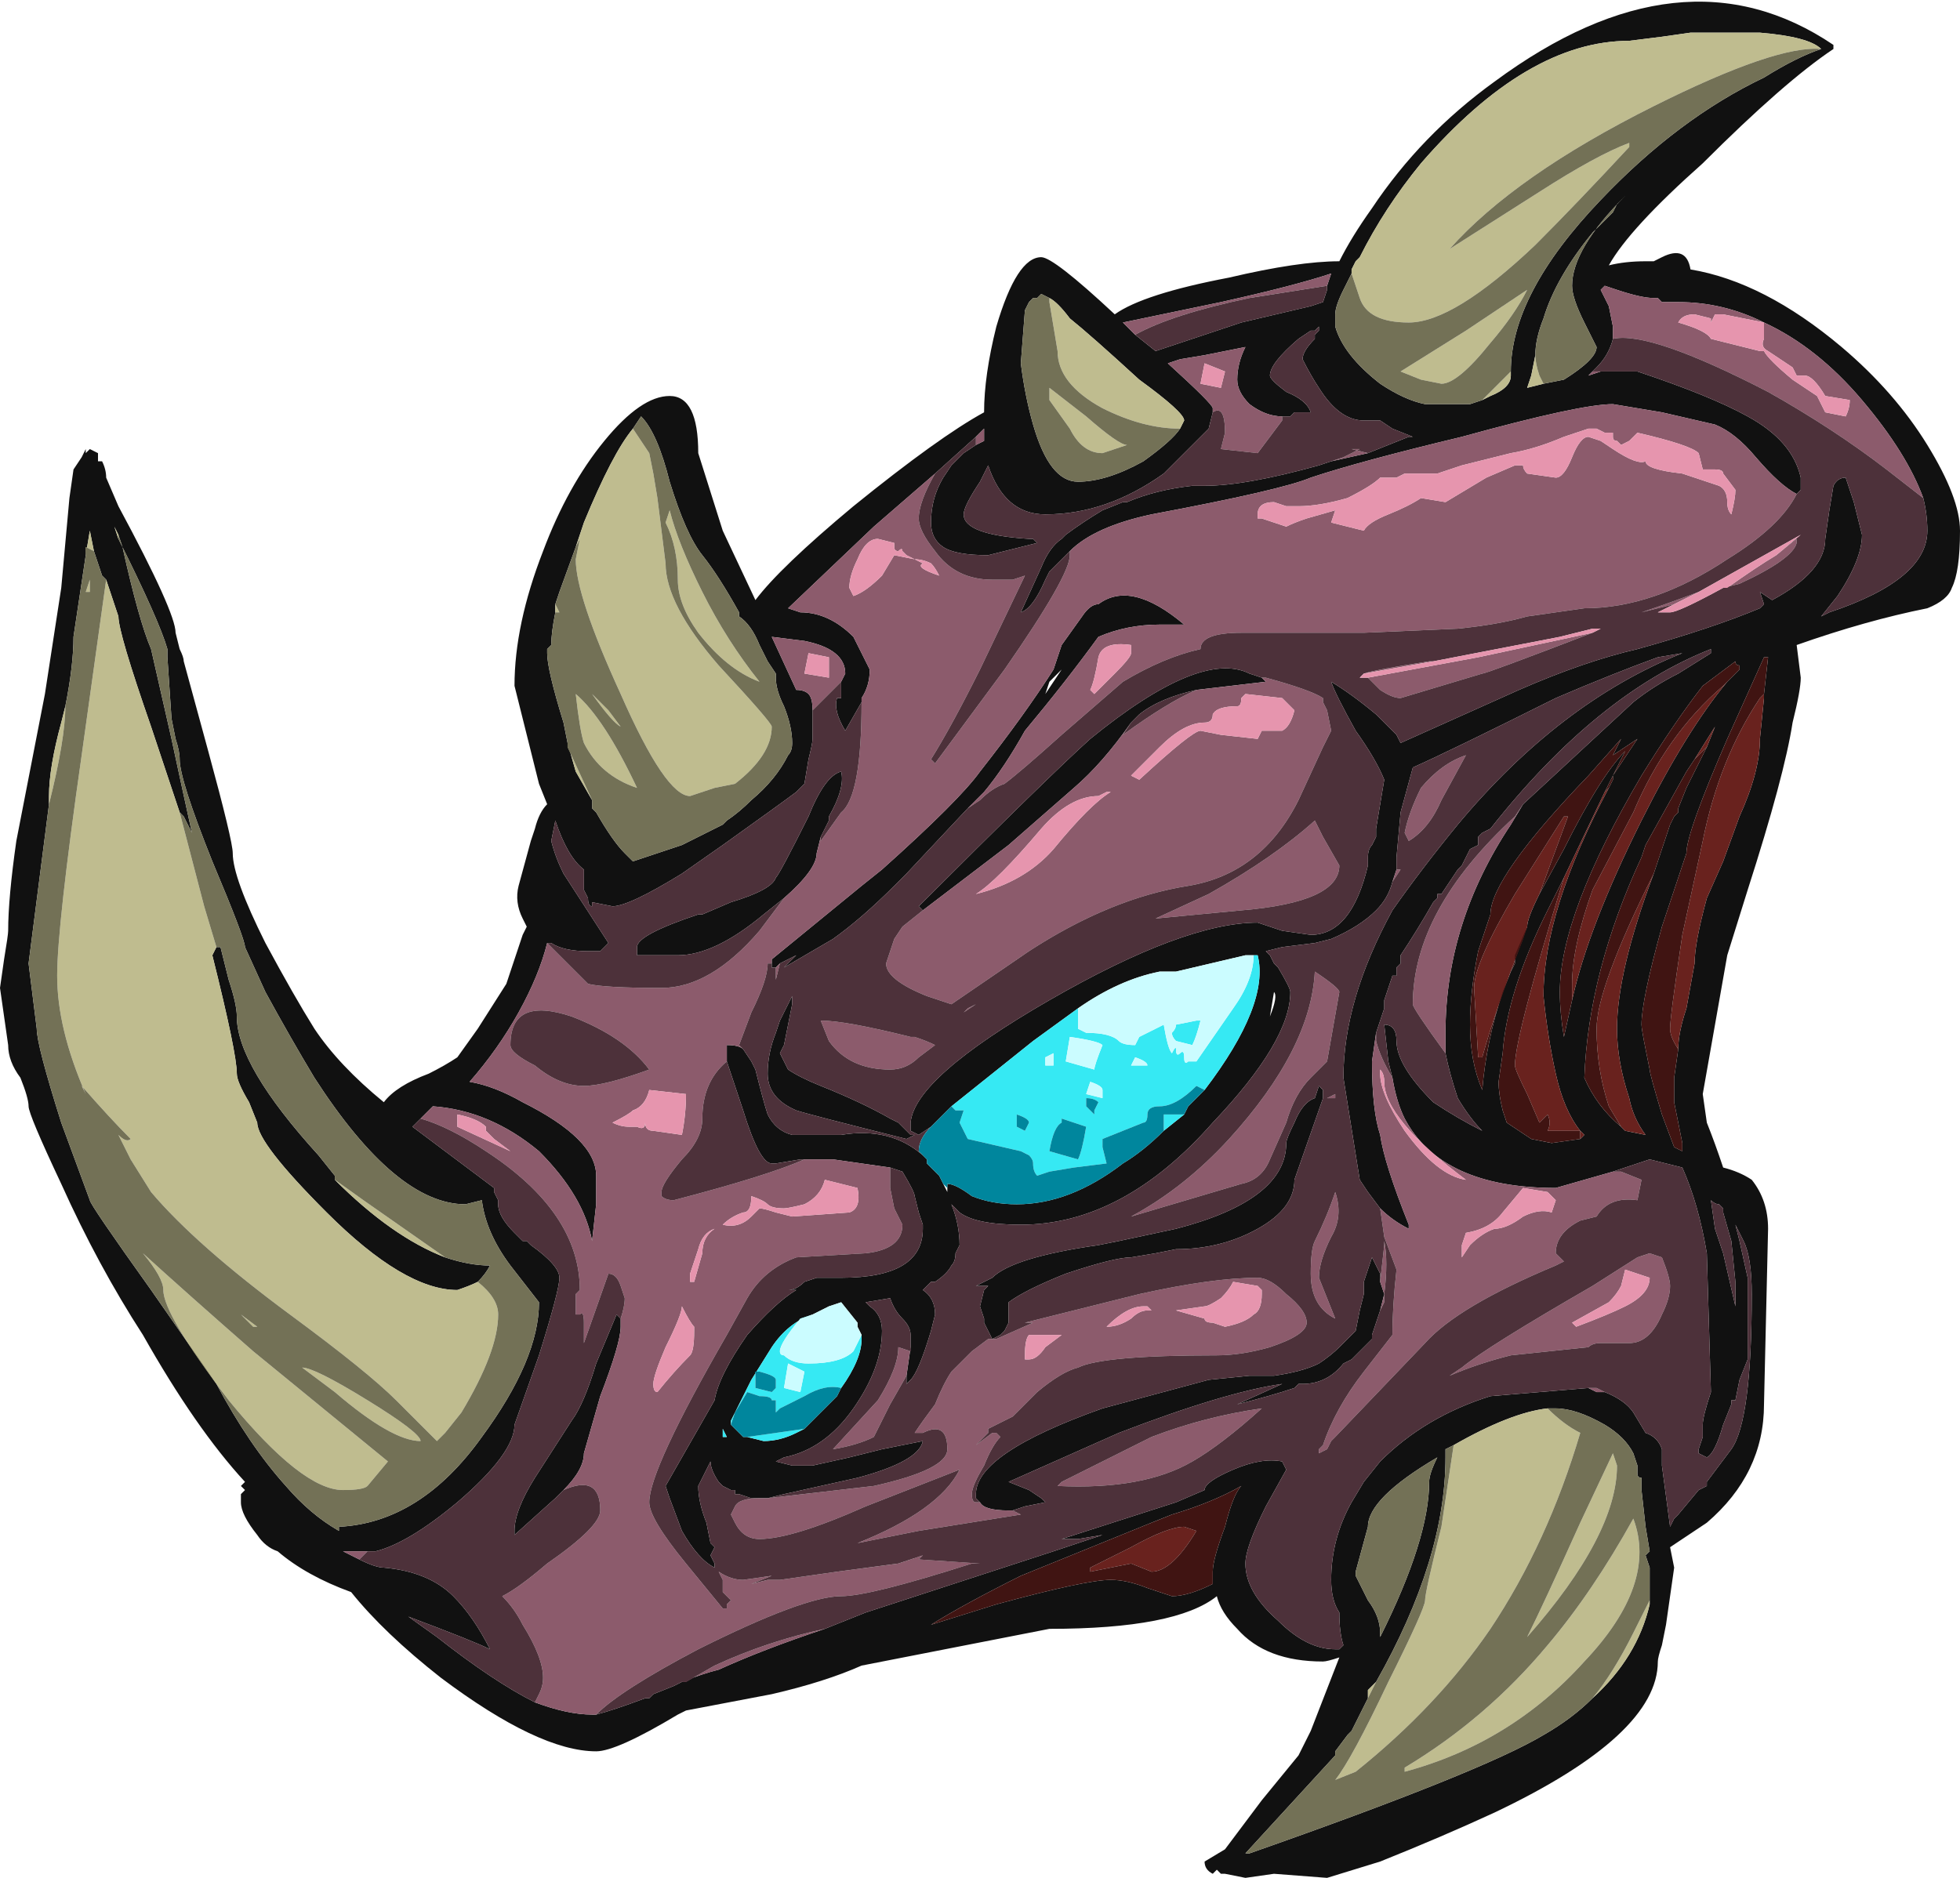 <?xml version="1.0" encoding="UTF-8" standalone="no"?>
<svg xmlns:ffdec="https://www.free-decompiler.com/flash" xmlns:xlink="http://www.w3.org/1999/xlink" ffdec:objectType="shape" height="23.0px" width="24.0px" xmlns="http://www.w3.org/2000/svg">
  <g transform="matrix(1.0, 0.0, 0.0, 1.0, 13.15, 19.8)">
    <path d="M0.75 -15.7 L1.0 -15.5 2.05 -15.85 2.9 -16.05 3.05 -16.1 3.1 -16.25 3.1 -16.3 3.15 -16.45 Q2.7 -16.3 1.8 -16.1 L0.6 -15.85 0.75 -15.7 M2.55 -14.7 Q2.35 -14.7 2.15 -14.85 2.0 -15.0 2.0 -15.15 2.0 -15.35 2.1 -15.55 L1.6 -15.45 1.3 -15.4 1.15 -15.35 Q1.7 -14.85 1.7 -14.8 L1.7 -14.75 1.65 -14.55 1.1 -14.0 Q0.4 -13.5 -0.35 -13.5 -0.85 -13.5 -1.05 -14.1 L-1.15 -13.9 Q-1.35 -13.6 -1.35 -13.5 -1.35 -13.25 -0.55 -13.2 L-0.5 -13.2 -0.45 -13.15 -1.05 -13.0 Q-1.45 -13.0 -1.6 -13.1 -1.75 -13.2 -1.75 -13.4 -1.75 -13.7 -1.6 -13.95 L-1.5 -14.1 -1.35 -14.25 -1.2 -14.35 -1.1 -14.4 -1.1 -14.55 -1.2 -14.45 -1.7 -14.0 -2.45 -13.35 -3.5 -12.35 -3.35 -12.3 Q-3.0 -12.3 -2.7 -12.0 L-2.5 -11.6 Q-2.5 -11.4 -2.6 -11.25 L-2.6 -11.2 -2.8 -10.85 Q-2.95 -11.1 -2.9 -11.25 L-2.85 -11.25 -2.85 -11.45 -2.8 -11.55 Q-2.8 -11.85 -3.3 -11.95 L-3.7 -12.0 -3.4 -11.35 Q-3.3 -11.35 -3.25 -11.3 -3.2 -11.25 -3.2 -11.1 L-3.2 -10.75 Q-3.2 -10.7 -3.25 -10.5 L-3.3 -10.2 -3.4 -10.1 Q-3.6 -9.95 -4.3 -9.45 L-4.8 -9.1 Q-5.45 -8.7 -5.65 -8.7 L-5.9 -8.75 -5.9 -8.7 Q-5.95 -8.7 -5.95 -8.8 L-6.0 -8.9 -6.0 -9.15 Q-6.2 -9.3 -6.35 -9.75 L-6.4 -9.5 Q-6.35 -9.3 -6.25 -9.1 L-5.7 -8.25 -5.8 -8.15 -5.95 -8.15 Q-6.25 -8.15 -6.4 -8.25 L-6.45 -8.25 Q-6.55 -7.85 -6.8 -7.4 -7.05 -6.95 -7.4 -6.55 -7.1 -6.5 -6.75 -6.3 -5.85 -5.85 -5.85 -5.4 L-5.85 -5.05 -5.9 -4.6 Q-6.0 -5.15 -6.55 -5.7 -7.15 -6.2 -7.85 -6.25 L-8.0 -6.1 -8.1 -6.0 -7.1 -5.25 -7.1 -5.2 -7.05 -5.1 -7.05 -5.05 Q-7.05 -4.9 -6.85 -4.7 L-6.75 -4.6 -6.7 -4.6 -6.65 -4.55 Q-6.3 -4.3 -6.3 -4.15 -6.3 -4.0 -6.55 -3.2 L-6.85 -2.35 Q-6.85 -2.0 -7.55 -1.4 -8.15 -0.9 -8.55 -0.8 L-8.65 -0.8 -8.95 -0.8 -8.75 -0.7 Q-8.55 -0.6 -8.45 -0.6 -7.9 -0.55 -7.6 -0.25 -7.35 0.0 -7.15 0.4 -7.35 0.3 -8.15 0.0 L-7.8 0.25 Q-7.1 0.8 -6.6 1.05 -6.2 1.2 -5.9 1.2 L-5.85 1.2 Q-5.65 1.15 -5.25 1.0 L-5.2 1.0 -5.15 0.95 -4.9 0.85 -4.8 0.8 Q-4.55 0.7 -4.35 0.65 -3.8 0.4 -3.05 0.15 L-2.55 -0.05 -0.25 -0.8 0.35 -1.0 0.05 -0.95 -0.15 -0.95 1.25 -1.4 1.6 -1.55 Q1.6 -1.65 1.95 -1.8 2.3 -1.95 2.55 -1.9 L2.6 -1.8 2.35 -1.35 Q2.1 -0.85 2.1 -0.65 2.1 -0.3 2.5 0.05 2.85 0.4 3.2 0.4 L3.25 0.4 3.3 0.35 Q3.25 0.2 3.25 -0.05 3.15 -0.2 3.15 -0.45 3.15 -0.95 3.4 -1.4 L3.55 -1.65 3.75 -1.9 Q4.3 -2.45 5.1 -2.7 L6.3 -2.8 6.4 -2.75 6.5 -2.75 Q6.75 -2.65 6.85 -2.5 L7.0 -2.25 Q7.15 -2.2 7.2 -2.05 L7.2 -1.85 7.3 -1.1 7.35 -1.2 7.4 -1.25 7.65 -1.55 7.75 -1.6 7.75 -1.65 8.05 -2.05 Q8.3 -2.4 8.3 -3.95 8.3 -4.4 8.2 -4.6 L8.1 -4.8 8.15 -4.6 8.25 -4.15 8.25 -3.15 8.15 -2.9 8.1 -2.65 8.05 -2.65 8.05 -2.6 7.95 -2.35 Q7.85 -2.0 7.75 -1.95 L7.65 -2.0 7.65 -2.05 7.7 -2.2 7.7 -2.35 Q7.7 -2.45 7.8 -2.75 L7.75 -4.45 Q7.65 -5.05 7.45 -5.5 L7.05 -5.6 6.6 -5.45 5.9 -5.25 Q4.5 -5.25 4.05 -6.1 3.95 -6.3 3.9 -6.6 L3.85 -6.8 3.8 -7.25 Q3.95 -7.25 3.95 -7.05 3.95 -6.75 4.4 -6.3 4.7 -6.1 5.0 -5.95 4.85 -6.1 4.7 -6.35 4.6 -6.65 4.55 -6.9 L4.55 -7.15 Q4.55 -8.5 5.35 -9.7 L5.5 -9.95 6.85 -11.2 Q7.1 -11.4 7.4 -11.55 L7.8 -11.8 7.8 -11.85 Q6.4 -11.3 5.1 -9.65 L5.0 -9.6 4.95 -9.55 4.95 -9.45 4.85 -9.4 4.75 -9.2 4.7 -9.15 4.5 -8.85 4.45 -8.85 4.45 -8.8 4.4 -8.75 Q4.2 -8.4 4.0 -8.1 L4.0 -8.0 3.95 -7.95 3.95 -7.85 3.9 -7.85 3.8 -7.55 3.8 -7.45 3.7 -7.15 3.65 -6.8 Q3.65 -6.2 3.75 -5.9 3.8 -5.55 4.1 -4.8 L4.1 -4.75 Q3.9 -4.85 3.75 -5.0 L3.6 -5.2 3.5 -5.35 3.3 -6.6 Q3.3 -7.55 3.9 -8.65 4.25 -9.15 4.7 -9.7 5.95 -11.2 7.45 -11.8 L7.15 -11.75 Q6.6 -11.55 5.9 -11.25 4.6 -10.6 4.15 -10.4 L4.0 -9.85 3.95 -9.3 3.95 -9.15 3.9 -9.0 Q3.85 -8.8 3.7 -8.65 3.5 -8.45 3.15 -8.3 L2.95 -8.25 2.55 -8.2 2.35 -8.15 2.4 -8.1 2.45 -8.0 2.5 -7.95 Q2.65 -7.7 2.65 -7.65 2.65 -7.05 1.7 -6.05 0.6 -4.8 -0.65 -4.8 -1.2 -4.8 -1.4 -4.95 L-1.5 -5.05 Q-1.4 -4.8 -1.4 -4.55 L-1.45 -4.45 Q-1.45 -4.35 -1.5 -4.3 -1.55 -4.2 -1.7 -4.1 L-1.75 -4.1 -1.85 -4.0 Q-1.7 -3.9 -1.7 -3.7 L-1.75 -3.5 Q-1.9 -3.0 -2.0 -2.9 L-2.05 -2.85 -2.05 -2.95 -2.0 -3.3 -2.0 -3.45 Q-2.0 -3.55 -2.1 -3.65 -2.2 -3.75 -2.25 -3.9 L-2.55 -3.85 -2.5 -3.8 Q-2.35 -3.7 -2.35 -3.5 -2.35 -3.05 -2.7 -2.55 -3.05 -2.05 -3.55 -1.95 L-3.65 -1.9 -3.45 -1.85 -3.2 -1.85 -2.75 -1.95 -2.35 -2.05 -1.85 -2.15 Q-1.9 -1.9 -2.65 -1.7 L-3.55 -1.5 -3.75 -1.45 -3.95 -1.45 -4.1 -1.5 -4.15 -1.5 -4.15 -1.55 -4.2 -1.55 -4.3 -1.6 -4.35 -1.65 Q-4.45 -1.8 -4.45 -1.9 L-4.6 -1.6 Q-4.6 -1.4 -4.5 -1.15 L-4.45 -0.9 -4.4 -0.85 -4.45 -0.75 -4.4 -0.65 -4.4 -0.6 Q-4.6 -0.7 -4.8 -1.05 L-4.95 -1.45 -5.0 -1.6 -4.4 -2.65 Q-4.35 -2.95 -4.0 -3.45 -3.65 -3.85 -3.4 -4.0 L-3.5 -4.0 Q-3.4 -4.0 -3.3 -4.1 L-3.15 -4.15 -2.85 -4.15 Q-1.85 -4.15 -1.85 -4.75 L-1.85 -4.8 -1.9 -4.95 -1.95 -5.15 Q-1.95 -5.2 -2.1 -5.45 L-2.25 -5.5 -2.95 -5.6 -3.35 -5.6 -3.65 -5.55 -3.7 -5.55 Q-3.85 -5.55 -4.05 -6.2 L-4.25 -6.8 -4.25 -7.0 Q-4.1 -7.0 -4.05 -6.95 L-3.95 -6.8 -3.9 -6.7 Q-3.8 -6.3 -3.75 -6.15 -3.65 -5.95 -3.45 -5.9 L-2.85 -5.9 Q-2.25 -6.0 -1.85 -5.65 L-1.8 -5.6 -1.8 -5.55 -1.65 -5.4 -1.6 -5.3 -1.55 -5.2 -1.55 -5.25 -1.55 -5.3 Q-1.45 -5.3 -1.25 -5.15 -1.0 -5.05 -0.7 -5.05 -0.05 -5.05 0.6 -5.55 0.85 -5.7 1.1 -5.95 L1.35 -6.15 1.4 -6.25 1.6 -6.45 Q2.4 -7.5 2.25 -8.1 L2.1 -8.1 1.25 -7.9 1.05 -7.9 Q0.55 -7.8 0.05 -7.45 L-0.5 -7.05 -1.5 -6.25 -1.75 -6.0 -1.9 -5.9 -2.0 -5.95 -2.0 -6.05 Q-1.95 -6.6 -0.3 -7.55 1.35 -8.5 2.25 -8.5 L2.55 -8.4 2.9 -8.35 Q3.4 -8.35 3.6 -9.2 L3.6 -9.3 Q3.6 -9.4 3.65 -9.45 L3.7 -9.55 3.7 -9.65 3.8 -10.25 Q3.7 -10.5 3.45 -10.85 3.2 -11.3 3.15 -11.45 3.4 -11.3 3.7 -11.05 L3.95 -10.8 4.0 -10.7 5.45 -11.35 Q6.25 -11.7 6.9 -11.85 7.8 -12.1 8.4 -12.35 L8.45 -12.4 8.4 -12.55 8.55 -12.45 Q9.2 -12.8 9.2 -13.2 L9.25 -13.55 9.3 -13.85 Q9.35 -13.95 9.45 -13.95 L9.55 -13.65 9.65 -13.25 Q9.65 -12.95 9.35 -12.5 L9.15 -12.25 9.25 -12.3 Q10.45 -12.7 10.45 -13.3 10.45 -13.5 10.4 -13.7 10.2 -14.25 9.65 -14.9 9.1 -15.55 8.45 -15.85 7.95 -16.1 7.4 -16.1 L7.2 -16.1 7.15 -16.15 7.1 -16.15 Q6.95 -16.15 6.65 -16.25 L6.5 -16.3 6.45 -16.25 6.55 -16.05 6.6 -15.8 6.6 -15.65 Q6.55 -15.45 6.4 -15.3 L6.35 -15.25 6.3 -15.2 6.45 -15.25 6.9 -15.25 Q7.8 -14.95 8.25 -14.7 8.8 -14.4 8.9 -13.95 L8.9 -13.8 8.85 -13.75 Q8.65 -13.85 8.35 -14.2 8.1 -14.5 7.85 -14.6 L7.2 -14.75 6.6 -14.85 Q6.2 -14.85 4.75 -14.45 3.5 -14.15 2.9 -13.95 2.55 -13.8 0.95 -13.5 0.25 -13.35 -0.05 -13.05 L-0.3 -12.8 -0.35 -12.7 Q-0.5 -12.35 -0.65 -12.3 L-0.4 -12.85 Q-0.3 -13.1 -0.15 -13.2 L-0.1 -13.25 Q0.1 -13.4 0.35 -13.55 L0.6 -13.65 0.65 -13.65 Q1.0 -13.8 1.45 -13.85 L1.6 -13.85 Q2.1 -13.85 3.0 -14.1 L3.15 -14.15 3.6 -14.25 4.1 -14.45 4.15 -14.45 3.9 -14.55 3.75 -14.65 3.55 -14.65 Q3.25 -14.65 3.0 -15.05 2.9 -15.2 2.8 -15.4 2.8 -15.5 2.95 -15.65 L2.95 -15.7 3.0 -15.75 3.0 -15.8 2.95 -15.75 2.9 -15.75 2.75 -15.65 Q2.4 -15.35 2.4 -15.2 2.4 -15.15 2.6 -15.0 2.85 -14.9 2.9 -14.75 L2.7 -14.75 2.65 -14.7 2.55 -14.7 M-2.55 -3.85 L-2.55 -3.85 M1.3 -14.55 L1.35 -14.65 Q1.35 -14.75 0.8 -15.15 0.2 -15.7 -0.05 -15.9 -0.2 -16.1 -0.3 -16.15 L-0.4 -16.2 -0.45 -16.15 -0.5 -16.15 -0.55 -16.1 -0.6 -16.0 -0.65 -15.35 Q-0.6 -14.95 -0.5 -14.6 -0.3 -13.9 0.05 -13.9 0.4 -13.9 0.85 -14.15 1.2 -14.4 1.3 -14.55 M1.9 -16.4 Q2.75 -16.6 3.25 -16.6 3.4 -16.9 3.65 -17.25 4.25 -18.15 5.15 -18.8 7.45 -20.5 9.3 -19.25 L9.3 -19.2 Q8.7 -18.8 7.7 -17.8 6.8 -17.0 6.55 -16.55 6.75 -16.6 7.0 -16.6 L7.1 -16.6 7.2 -16.65 Q7.5 -16.8 7.55 -16.5 8.45 -16.35 9.4 -15.55 10.05 -15.0 10.45 -14.35 10.85 -13.7 10.85 -13.3 10.85 -12.8 10.75 -12.6 10.7 -12.45 10.45 -12.35 9.7 -12.2 8.85 -11.9 L8.9 -11.5 Q8.9 -11.35 8.8 -10.95 8.7 -10.3 8.25 -8.9 L8.0 -8.1 7.7 -6.4 7.75 -6.05 Q7.85 -5.8 7.95 -5.5 8.15 -5.45 8.3 -5.35 8.5 -5.1 8.5 -4.75 L8.45 -2.6 Q8.45 -1.75 7.75 -1.15 L7.3 -0.85 7.35 -0.6 7.25 0.1 7.2 0.35 Q7.15 0.5 7.15 0.55 7.15 1.45 5.15 2.4 4.5 2.7 3.75 3.0 L3.1 3.2 2.45 3.15 2.1 3.2 1.85 3.15 1.8 3.15 1.75 3.1 1.7 3.15 Q1.6 3.1 1.6 3.0 L1.85 2.85 2.3 2.25 2.75 1.7 2.9 1.4 3.25 0.5 Q3.1 0.55 3.05 0.55 2.35 0.55 2.0 0.15 1.8 -0.05 1.75 -0.25 1.25 0.15 -0.3 0.15 L-2.6 0.6 Q-3.05 0.8 -3.7 0.95 L-4.75 1.15 -4.85 1.2 Q-5.6 1.65 -5.85 1.65 -6.55 1.65 -7.75 0.75 -8.45 0.2 -8.85 -0.3 -9.4 -0.5 -9.75 -0.8 -9.9 -0.85 -10.0 -1.0 -10.2 -1.25 -10.2 -1.4 L-10.2 -1.5 -10.15 -1.55 -10.2 -1.6 -10.15 -1.65 Q-10.75 -2.3 -11.4 -3.45 -11.95 -4.3 -12.4 -5.3 -12.8 -6.15 -12.8 -6.25 -12.8 -6.35 -12.9 -6.6 -13.05 -6.8 -13.05 -7.0 L-13.15 -7.7 -13.1 -8.05 Q-13.05 -8.35 -13.05 -8.4 -13.05 -8.8 -12.95 -9.5 L-12.6 -11.3 -12.4 -12.6 -12.3 -13.7 -12.25 -14.05 -12.15 -14.2 -12.1 -14.3 -12.1 -14.25 -12.05 -14.3 -11.95 -14.25 -11.95 -14.15 -11.9 -14.15 Q-11.85 -14.05 -11.85 -13.95 L-11.7 -13.6 Q-11.0 -12.3 -11.0 -12.05 L-10.95 -11.85 Q-10.9 -11.75 -10.9 -11.7 L-10.6 -10.6 Q-10.3 -9.5 -10.3 -9.35 -10.3 -9.05 -9.9 -8.25 -9.55 -7.6 -9.3 -7.2 -9.0 -6.75 -8.45 -6.3 -8.3 -6.5 -7.9 -6.65 -7.7 -6.75 -7.55 -6.85 L-7.3 -7.2 -6.95 -7.75 -6.75 -8.35 -6.7 -8.45 -6.75 -8.55 Q-6.85 -8.75 -6.8 -8.95 L-6.65 -9.5 -6.6 -9.65 Q-6.55 -9.85 -6.45 -9.95 L-6.55 -10.2 Q-6.7 -10.8 -6.85 -11.4 -6.85 -12.15 -6.5 -13.05 -6.2 -13.85 -5.75 -14.4 -5.3 -14.95 -4.95 -14.95 -4.6 -14.95 -4.6 -14.25 L-4.3 -13.3 -3.9 -12.45 Q-3.6 -12.85 -2.7 -13.6 -1.65 -14.45 -1.1 -14.75 -1.1 -15.2 -0.95 -15.8 -0.7 -16.65 -0.4 -16.65 -0.25 -16.65 0.5 -15.95 0.85 -16.2 1.9 -16.4 M9.15 -19.2 Q9.0 -19.35 8.4 -19.4 L7.55 -19.4 7.2 -19.35 6.8 -19.3 Q5.55 -19.3 4.25 -17.8 3.8 -17.25 3.5 -16.65 L3.45 -16.6 3.4 -16.5 3.4 -16.45 3.3 -16.25 Q3.2 -16.05 3.2 -15.95 L3.2 -15.8 Q3.3 -15.45 3.75 -15.1 4.05 -14.9 4.3 -14.85 L4.85 -14.85 5.0 -14.9 5.1 -14.95 Q5.35 -15.05 5.35 -15.2 L5.35 -15.25 Q5.35 -16.2 6.45 -17.35 7.4 -18.35 8.45 -18.85 8.85 -19.1 9.15 -19.2 M5.75 -15.1 L6.0 -15.15 Q6.4 -15.4 6.4 -15.55 L6.25 -15.85 Q6.1 -16.15 6.1 -16.3 6.1 -16.75 6.75 -17.4 L6.65 -17.3 6.6 -17.2 6.35 -16.95 Q5.9 -16.4 5.75 -15.9 5.65 -15.65 5.65 -15.45 L5.6 -15.2 5.55 -15.05 5.75 -15.1 M8.0 -11.45 L8.15 -11.6 8.15 -11.65 Q8.1 -11.65 8.1 -11.7 L7.7 -11.4 Q7.35 -10.95 6.95 -10.3 5.95 -8.6 5.95 -7.65 5.95 -7.4 6.0 -7.1 L6.1 -7.55 Q6.3 -8.45 6.95 -9.75 7.5 -10.85 8.0 -11.45 M8.45 -11.3 L8.5 -11.75 8.45 -11.75 8.0 -10.75 Q7.5 -9.6 7.5 -9.35 L7.2 -8.45 Q6.95 -7.55 6.95 -7.25 6.95 -7.2 7.0 -6.95 L7.05 -6.7 Q7.05 -6.65 7.2 -6.15 L7.35 -5.75 7.45 -5.7 7.45 -5.8 7.35 -6.3 7.35 -6.6 7.4 -6.95 Q7.4 -7.15 7.5 -7.45 L7.6 -8.0 Q7.6 -8.25 7.75 -8.8 L7.95 -9.25 8.15 -9.8 Q8.4 -10.35 8.4 -10.75 L8.45 -11.25 8.45 -11.3 M7.75 -10.65 L7.85 -10.9 7.6 -10.5 7.5 -10.35 7.0 -9.45 6.95 -9.3 Q6.3 -7.9 6.25 -6.6 6.4 -6.25 6.7 -6.0 L6.75 -5.95 7.0 -5.9 Q6.85 -6.1 6.8 -6.35 6.65 -6.8 6.65 -7.2 6.65 -7.9 7.1 -9.1 L7.3 -9.7 7.35 -9.8 7.4 -9.85 7.4 -9.9 7.5 -10.15 7.75 -10.65 M-1.3 -9.9 L-2.05 -9.1 -2.2 -8.95 Q-2.6 -8.55 -2.95 -8.3 L-3.55 -7.95 -3.4 -8.1 -3.6 -8.0 -3.65 -7.95 -3.7 -7.95 -3.7 -8.0 -3.7 -8.05 -2.6 -8.95 -2.35 -9.15 Q-1.4 -10.0 -1.15 -10.35 -0.6 -11.05 -0.25 -11.6 L-0.15 -11.9 0.1 -12.25 Q0.2 -12.4 0.3 -12.4 0.7 -12.7 1.35 -12.15 L1.05 -12.15 Q0.65 -12.15 0.3 -12.0 -0.1 -11.45 -0.6 -10.85 -0.85 -10.4 -1.1 -10.1 L-1.3 -9.9 M6.55 -10.15 L6.6 -10.25 6.6 -10.3 6.9 -10.75 6.6 -10.55 6.7 -10.75 6.3 -10.3 Q5.1 -9.05 5.1 -8.6 L4.95 -8.15 Q4.85 -7.65 4.85 -7.25 4.85 -6.8 5.0 -6.45 5.05 -7.05 5.25 -7.65 L5.35 -7.9 5.4 -8.0 5.4 -8.1 5.55 -8.45 Q5.55 -8.55 5.7 -8.85 L6.0 -9.4 Q6.45 -10.3 6.75 -10.6 L6.5 -10.1 6.0 -9.05 5.8 -8.65 Q5.3 -7.65 5.25 -6.9 L5.2 -6.55 Q5.2 -6.4 5.25 -6.2 L5.3 -6.05 5.6 -5.85 5.85 -5.8 6.2 -5.85 6.25 -5.9 6.2 -5.95 Q6.0 -6.2 5.9 -6.65 5.8 -7.1 5.75 -7.6 5.75 -8.65 6.55 -10.15 M2.3 -11.5 L2.35 -11.45 1.5 -11.35 Q1.05 -11.25 0.8 -11.05 L0.7 -10.95 Q0.35 -10.45 0.0 -10.15 L-0.8 -9.45 -1.85 -8.65 -1.9 -8.7 Q-0.3 -10.3 0.2 -10.75 1.55 -11.85 2.15 -11.55 L2.3 -11.5 M2.4 -7.35 Q2.5 -7.6 2.45 -7.65 L2.4 -7.35 M3.05 -6.45 L3.05 -6.35 2.7 -5.35 Q2.7 -5.0 2.25 -4.75 1.8 -4.5 1.25 -4.5 L1.0 -4.45 0.7 -4.4 Q0.5 -4.4 -0.1 -4.2 -0.6 -4.0 -0.8 -3.85 L-0.8 -3.6 -0.85 -3.5 -0.9 -3.45 -1.0 -3.4 -1.1 -3.6 -1.1 -3.65 -1.15 -3.8 -1.1 -4.0 -1.05 -4.05 -1.2 -4.05 -1.0 -4.15 Q-0.75 -4.4 0.3 -4.55 L0.55 -4.6 1.25 -4.75 Q2.6 -5.1 2.6 -5.8 2.6 -5.85 2.7 -6.05 2.8 -6.3 2.95 -6.35 L3.0 -6.5 3.05 -6.45 M3.75 -3.75 L3.65 -3.45 3.65 -3.4 3.4 -3.15 3.3 -3.1 Q3.1 -2.85 2.8 -2.85 L2.75 -2.85 2.7 -2.8 Q2.4 -2.7 2.0 -2.6 L2.55 -2.85 Q1.85 -2.75 0.55 -2.25 L-0.8 -1.65 -0.55 -1.55 -0.4 -1.45 -0.35 -1.4 -0.6 -1.35 -0.75 -1.3 -0.8 -1.3 Q-1.1 -1.3 -1.15 -1.4 L-1.2 -1.45 -1.2 -1.5 Q-1.2 -2.0 0.35 -2.55 L1.65 -2.9 2.15 -2.95 2.45 -2.95 Q2.8 -3.0 3.0 -3.1 3.15 -3.2 3.25 -3.3 L3.45 -3.5 3.5 -3.75 3.55 -3.95 3.55 -4.1 3.65 -4.4 3.75 -4.2 3.75 -4.1 3.8 -3.95 3.75 -3.75 M0.95 -1.15 L-0.65 -0.5 Q-1.35 -0.15 -1.75 0.1 L-0.95 -0.15 Q0.15 -0.45 0.45 -0.45 0.65 -0.45 0.9 -0.35 L1.2 -0.25 Q1.4 -0.25 1.7 -0.4 L1.7 -0.55 Q1.7 -0.7 1.85 -1.1 1.95 -1.5 2.05 -1.6 1.7 -1.4 1.2 -1.25 L0.95 -1.15 M4.65 -2.1 L4.55 -2.05 4.55 -1.95 Q4.55 -0.7 3.7 0.8 L3.6 0.9 3.6 1.0 3.4 1.4 3.35 1.45 3.2 1.65 3.2 1.7 2.1 2.9 2.15 2.9 Q5.0 1.9 5.75 1.45 6.1 1.25 6.35 1.0 6.9 0.5 7.05 -0.15 L7.05 -0.2 7.05 -0.6 7.0 -0.75 7.05 -0.8 7.0 -1.1 6.95 -1.55 6.95 -1.7 Q6.9 -1.7 6.9 -1.75 L6.9 -1.85 6.85 -2.0 Q6.75 -2.2 6.5 -2.35 6.15 -2.55 5.9 -2.55 L5.8 -2.55 Q5.35 -2.5 4.65 -2.1 M3.6 -0.2 Q3.75 0.0 3.75 0.2 L3.75 0.25 Q4.35 -0.95 4.35 -1.65 4.35 -1.75 4.45 -1.95 3.6 -1.45 3.6 -1.1 L3.45 -0.55 3.45 -0.5 3.6 -0.2 M7.95 -5.0 L7.9 -5.05 Q7.85 -5.05 7.8 -5.1 L7.85 -4.75 7.95 -4.45 8.1 -3.8 8.1 -4.1 8.05 -4.6 7.95 -4.95 7.95 -5.0 M2.05 3.0 L2.05 3.0 M-6.1 -13.1 L-6.3 -12.55 -6.35 -12.4 -6.35 -12.3 Q-6.4 -12.05 -6.4 -11.9 L-6.45 -11.85 -6.45 -11.8 Q-6.45 -11.6 -6.25 -10.95 L-6.2 -10.7 -6.1 -10.35 -5.9 -10.0 -5.9 -9.9 -5.85 -9.85 Q-5.65 -9.5 -5.5 -9.35 L-5.4 -9.25 Q-5.1 -9.35 -4.8 -9.45 -4.5 -9.6 -4.3 -9.7 L-4.25 -9.75 Q-4.1 -9.85 -3.95 -10.0 -3.65 -10.25 -3.5 -10.55 -3.45 -10.6 -3.45 -10.7 -3.45 -10.9 -3.55 -11.15 -3.65 -11.35 -3.65 -11.5 L-3.65 -11.55 -3.75 -11.7 -3.85 -11.9 Q-3.95 -12.15 -4.1 -12.25 L-4.1 -12.3 Q-4.35 -12.75 -4.55 -13.0 -4.75 -13.25 -4.95 -13.9 -5.1 -14.5 -5.3 -14.7 L-5.4 -14.55 Q-5.65 -14.25 -6.0 -13.4 L-6.1 -13.1 M-11.7 -13.25 L-11.65 -13.1 Q-11.45 -12.2 -11.3 -11.85 L-11.05 -10.75 Q-10.9 -10.05 -10.8 -9.6 L-10.9 -9.8 -10.95 -9.85 -11.3 -10.9 Q-11.7 -12.05 -11.7 -12.25 L-11.85 -12.7 -11.9 -12.75 -12.0 -13.05 -12.05 -13.3 -12.1 -13.0 -12.25 -12.0 Q-12.25 -11.65 -12.35 -11.15 L-12.4 -10.95 Q-12.55 -10.4 -12.55 -10.05 L-12.55 -9.95 -12.8 -8.0 -12.7 -7.2 Q-12.7 -7.0 -12.4 -6.05 L-12.05 -5.1 Q-12.05 -5.05 -11.3 -4.0 L-10.5 -2.85 Q-10.1 -2.1 -9.65 -1.6 -9.35 -1.25 -9.0 -1.05 L-9.0 -1.1 Q-8.0 -1.15 -7.25 -2.2 -6.55 -3.15 -6.55 -3.85 L-6.9 -4.3 Q-7.2 -4.7 -7.25 -5.1 L-7.45 -5.05 Q-8.3 -5.05 -9.3 -6.6 -9.6 -7.1 -9.9 -7.65 L-10.15 -8.2 Q-10.15 -8.3 -10.55 -9.25 -10.95 -10.25 -10.95 -10.5 -10.95 -10.6 -11.0 -10.75 L-11.05 -11.0 -11.1 -11.75 -11.1 -11.85 Q-11.2 -12.2 -11.7 -13.2 L-11.75 -13.35 -11.7 -13.25 M-10.5 -8.2 L-10.45 -8.2 -10.35 -7.8 Q-10.25 -7.5 -10.25 -7.35 -10.25 -6.75 -9.25 -5.65 L-9.05 -5.4 -9.05 -5.35 Q-8.35 -4.65 -7.7 -4.4 -7.4 -4.3 -7.15 -4.3 -7.2 -4.2 -7.3 -4.1 -7.4 -4.05 -7.55 -4.0 -8.2 -4.0 -9.15 -4.95 -10.0 -5.8 -10.0 -6.05 L-10.1 -6.3 Q-10.25 -6.55 -10.25 -6.65 -10.25 -6.9 -10.55 -8.1 L-10.5 -8.2 M-0.3 -11.45 L-0.35 -11.3 -0.15 -11.6 -0.3 -11.45 M-3.55 -8.8 L-3.8 -8.6 Q-4.4 -8.1 -4.85 -8.1 L-5.35 -8.1 -5.35 -8.2 Q-5.35 -8.35 -4.6 -8.6 L-4.55 -8.6 -4.2 -8.75 Q-3.7 -8.9 -3.65 -9.05 -3.6 -9.1 -3.25 -9.8 -3.05 -10.3 -2.85 -10.35 -2.8 -10.15 -3.0 -9.8 L-3.0 -9.75 -3.1 -9.55 -3.15 -9.35 Q-3.15 -9.15 -3.55 -8.8 M-3.45 -7.5 L-3.55 -7.0 -3.6 -6.9 -3.5 -6.7 Q-3.35 -6.6 -3.1 -6.5 -2.6 -6.3 -2.25 -6.1 L-2.15 -6.05 -2.0 -5.9 -1.95 -5.9 -2.05 -5.85 Q-3.25 -6.15 -3.4 -6.2 -3.75 -6.35 -3.75 -6.65 -3.75 -6.9 -3.65 -7.15 L-3.6 -7.3 -3.45 -7.6 -3.45 -7.5 M-5.55 -3.65 L-5.55 -3.55 Q-5.55 -3.35 -5.8 -2.7 L-6.0 -2.0 Q-6.0 -1.8 -6.25 -1.55 L-6.35 -1.45 -6.85 -1.0 -6.85 -1.05 Q-6.85 -1.3 -6.6 -1.7 L-6.15 -2.4 Q-6.0 -2.6 -5.85 -3.1 L-5.6 -3.7 -5.55 -3.65 M-1.65 -4.5 L-1.65 -4.5 M-2.6 -3.45 L-2.65 -3.55 -2.65 -3.6 -2.85 -3.85 -3.0 -3.8 -3.2 -3.7 Q-3.5 -3.6 -3.7 -3.3 L-3.95 -2.9 -4.2 -2.4 -4.2 -2.35 -4.05 -2.2 -4.0 -2.2 -3.8 -2.15 Q-3.6 -2.15 -3.4 -2.25 L-3.3 -2.3 Q-3.15 -2.45 -2.95 -2.65 L-2.9 -2.7 -2.85 -2.8 Q-2.6 -3.15 -2.6 -3.4 L-2.6 -3.45 M-4.3 -2.2 L-4.25 -2.2 -4.3 -2.3 -4.3 -2.2" fill="#111111" fill-rule="evenodd" stroke="none"/>
    <path d="M-1.5 -6.25 L-0.5 -7.05 0.05 -7.45 0.05 -7.2 0.15 -7.15 Q0.45 -7.15 0.55 -7.05 0.6 -7.0 0.75 -7.0 L0.8 -7.1 1.1 -7.25 Q1.15 -6.95 1.2 -6.9 1.25 -7.0 1.25 -6.95 1.25 -6.85 1.3 -6.9 1.35 -6.95 1.35 -6.85 1.35 -6.75 1.4 -6.8 L1.5 -6.8 1.95 -7.45 Q2.2 -7.8 2.2 -8.1 L2.1 -8.1 2.25 -8.1 Q2.4 -7.5 1.6 -6.45 L1.5 -6.5 Q1.25 -6.25 1.05 -6.25 0.9 -6.25 0.9 -6.15 0.9 -6.05 0.85 -6.05 L0.35 -5.85 0.35 -5.75 0.4 -5.55 0.0 -5.5 -0.3 -5.45 -0.45 -5.4 Q-0.5 -5.45 -0.5 -5.55 -0.5 -5.6 -0.55 -5.65 L-0.65 -5.7 -1.3 -5.85 -1.4 -6.05 -1.35 -6.2 -1.45 -6.2 -1.5 -6.25 M1.35 -6.15 L1.1 -5.95 1.1 -6.15 1.35 -6.15 M-1.55 -5.3 L-1.55 -5.25 -1.55 -5.3 M-1.6 -5.3 L-1.65 -5.4 -1.6 -5.3 -1.55 -5.25 -1.6 -5.3 M1.2 -7.15 Q1.25 -7.2 1.25 -7.25 L1.5 -7.3 1.55 -7.3 Q1.5 -7.1 1.45 -7.0 L1.25 -7.05 Q1.2 -7.1 1.2 -7.15 M0.15 -6.4 L0.35 -6.35 0.35 -6.45 Q0.35 -6.5 0.2 -6.55 L0.15 -6.4 M0.25 -6.7 Q0.25 -6.75 0.35 -7.0 0.3 -7.05 -0.05 -7.1 L-0.1 -6.8 0.25 -6.7 M0.9 -6.75 Q0.9 -6.8 0.75 -6.85 L0.7 -6.75 0.9 -6.75 M0.05 -5.6 Q0.1 -5.7 0.15 -6.0 L-0.15 -6.1 -0.15 -6.05 Q-0.25 -6.0 -0.3 -5.7 L0.05 -5.6 M0.15 -6.25 L0.25 -6.15 0.25 -6.2 0.3 -6.3 Q0.25 -6.35 0.15 -6.35 L0.15 -6.25 M-0.25 -6.9 L-0.35 -6.85 -0.35 -6.75 -0.25 -6.75 -0.25 -6.9 M-0.6 -5.95 L-0.55 -6.05 Q-0.55 -6.1 -0.7 -6.15 L-0.7 -6.0 -0.6 -5.95 M-3.2 -3.7 L-3.35 -3.65 Q-3.6 -3.35 -3.6 -3.25 -3.6 -3.2 -3.55 -3.2 -3.45 -3.1 -3.25 -3.1 -2.85 -3.1 -2.7 -3.25 -2.65 -3.35 -2.6 -3.45 L-2.6 -3.4 Q-2.6 -3.15 -2.85 -2.8 -3.05 -2.85 -3.3 -2.7 L-3.6 -2.55 -3.65 -2.5 -3.65 -2.65 -3.7 -2.65 Q-3.7 -2.7 -3.85 -2.7 L-4.0 -2.75 -4.15 -2.5 -4.2 -2.35 -4.2 -2.4 -3.95 -2.9 -3.7 -3.3 Q-3.5 -3.6 -3.2 -3.7 M-3.3 -2.3 L-3.4 -2.25 Q-3.6 -2.15 -3.8 -2.15 L-4.0 -2.2 -3.3 -2.3 M-3.5 -3.1 L-3.55 -2.8 -3.35 -2.75 -3.3 -3.0 -3.5 -3.1 M-3.85 -3.0 L-3.9 -3.0 -3.9 -2.8 -3.7 -2.75 -3.65 -2.8 -3.65 -2.9 Q-3.65 -2.95 -3.85 -3.0 M-4.3 -2.2 L-4.3 -2.3 -4.25 -2.2 -4.3 -2.2" fill="#36e9f3" fill-rule="evenodd" stroke="none"/>
    <path d="M1.3 -14.55 Q0.85 -14.55 0.35 -14.8 -0.2 -15.1 -0.2 -15.5 L-0.3 -16.1 -0.3 -16.15 Q-0.2 -16.1 -0.05 -15.9 0.2 -15.7 0.8 -15.15 1.35 -14.75 1.35 -14.65 L1.3 -14.55 M0.5 -14.3 L0.35 -14.25 Q0.1 -14.25 -0.05 -14.55 L-0.3 -14.9 -0.3 -15.05 0.15 -14.7 Q0.55 -14.35 0.65 -14.35 L0.5 -14.3 M9.15 -19.2 Q8.6 -19.25 7.1 -18.5 5.4 -17.65 4.6 -16.75 L5.7 -17.45 Q6.4 -17.9 6.8 -18.05 L6.8 -18.0 Q6.15 -17.3 5.65 -16.8 4.65 -15.85 4.1 -15.85 3.6 -15.85 3.5 -16.15 L3.4 -16.45 3.4 -16.5 3.45 -16.6 3.5 -16.65 Q3.8 -17.25 4.25 -17.8 5.55 -19.3 6.8 -19.3 L7.2 -19.35 7.55 -19.4 8.4 -19.4 Q9.0 -19.35 9.15 -19.2 M5.0 -14.9 L5.35 -15.25 5.35 -15.2 Q5.35 -15.05 5.1 -14.95 L5.0 -14.9 M5.55 -16.25 Q5.4 -15.95 5.1 -15.6 4.7 -15.1 4.5 -15.1 L4.25 -15.15 4.0 -15.25 4.8 -15.75 5.55 -16.25 M5.65 -15.45 Q5.65 -15.35 5.7 -15.2 L5.75 -15.1 5.55 -15.05 5.6 -15.2 5.65 -15.45 M5.8 -2.55 Q6.0 -2.35 6.2 -2.25 5.8 -0.9 5.1 0.15 4.45 1.1 3.45 1.9 L3.2 2.0 Q3.4 1.75 3.85 0.8 4.3 -0.1 4.3 -0.2 4.3 -0.3 4.5 -1.1 L4.65 -2.1 Q5.35 -2.5 5.8 -2.55 M3.7 0.8 L3.6 1.0 3.6 0.9 3.7 0.8 M2.1 2.9 L2.15 2.9 2.1 2.9 M6.35 1.0 Q6.6 0.7 6.85 0.2 L7.05 -0.2 7.05 -0.15 Q6.9 0.5 6.35 1.0 M6.6 -2.0 L6.65 -1.85 Q6.65 -1.0 5.55 0.25 5.75 -0.15 6.2 -1.15 L6.6 -2.0 M4.05 1.9 L4.05 1.85 Q5.05 1.25 5.8 0.35 6.35 -0.3 6.85 -1.2 7.15 -0.4 6.25 0.55 5.35 1.55 4.05 1.9 M-5.4 -14.55 L-5.2 -14.25 -5.15 -14.0 -5.1 -13.7 -5.0 -12.9 Q-5.0 -12.4 -4.35 -11.65 -3.7 -10.95 -3.7 -10.9 -3.7 -10.55 -4.15 -10.2 L-4.4 -10.15 -4.7 -10.05 Q-5.0 -10.05 -5.55 -11.3 -6.1 -12.5 -6.1 -12.95 L-6.05 -13.2 -6.1 -13.1 -6.0 -13.4 Q-5.65 -14.25 -5.4 -14.55 M-6.35 -12.4 L-6.3 -12.3 -6.35 -12.3 -6.35 -12.4 M-6.2 -10.7 L-6.2 -10.65 -5.9 -10.0 -6.1 -10.35 -6.2 -10.7 M-10.95 -9.85 L-10.65 -8.7 -10.5 -8.2 -10.55 -8.1 Q-10.25 -6.9 -10.25 -6.65 -10.25 -6.55 -10.1 -6.3 L-10.0 -6.05 Q-10.0 -5.8 -9.15 -4.95 -8.2 -4.0 -7.55 -4.0 -7.4 -4.05 -7.3 -4.1 -7.05 -3.9 -7.05 -3.7 -7.05 -3.25 -7.5 -2.5 L-7.7 -2.25 -7.8 -2.15 -8.3 -2.65 Q-8.65 -3.0 -9.6 -3.7 -10.75 -4.55 -11.3 -5.2 L-11.55 -5.6 -11.7 -5.9 Q-11.6 -5.8 -11.55 -5.85 -11.8 -6.1 -12.15 -6.5 L-12.1 -6.4 Q-12.45 -7.2 -12.45 -7.85 -12.45 -8.45 -12.15 -10.55 L-11.85 -12.7 -11.7 -12.25 Q-11.7 -12.05 -11.3 -10.9 L-10.95 -9.85 M-9.05 -5.35 L-8.7 -5.1 -7.7 -4.4 Q-8.35 -4.65 -9.05 -5.35 M-12.0 -13.05 L-12.1 -13.1 -12.1 -13.0 -12.05 -13.3 -12.0 -13.05 M-12.35 -11.15 Q-12.35 -10.75 -12.55 -9.95 L-12.55 -10.05 Q-12.55 -10.4 -12.4 -10.95 L-12.35 -11.15 M-11.7 -13.2 L-11.7 -13.25 -11.75 -13.35 -11.7 -13.2 M-12.05 -12.55 L-12.1 -12.55 -12.05 -12.7 -12.05 -12.55 M-5.7 -11.1 L-5.55 -10.9 Q-5.65 -10.95 -5.9 -11.3 L-5.7 -11.1 M-4.85 -12.7 Q-4.85 -13.1 -5.0 -13.4 L-4.95 -13.55 Q-4.85 -13.15 -4.55 -12.55 -4.25 -11.95 -3.85 -11.45 -4.25 -11.6 -4.6 -12.05 -4.85 -12.4 -4.85 -12.7 M-6.0 -10.7 Q-6.05 -10.85 -6.1 -11.3 -5.75 -11.0 -5.35 -10.15 -5.8 -10.3 -6.0 -10.7 M-9.45 -3.05 Q-9.3 -3.05 -8.65 -2.65 -8.0 -2.25 -8.0 -2.15 -8.35 -2.15 -9.05 -2.75 L-9.45 -3.05 M-11.15 -4.0 Q-11.15 -4.15 -11.4 -4.45 -10.85 -3.95 -10.05 -3.25 L-8.4 -1.9 -8.65 -1.6 Q-8.7 -1.55 -8.95 -1.55 -9.45 -1.55 -10.35 -2.65 -11.15 -3.7 -11.15 -4.0 M-10.2 -3.7 L-10.0 -3.55 -10.05 -3.55 -10.2 -3.7" fill="#bfbc8f" fill-rule="evenodd" stroke="none"/>
    <path d="M3.1 -16.3 L2.15 -16.15 Q1.2 -15.95 0.75 -15.7 L0.6 -15.85 1.8 -16.1 Q2.7 -16.3 3.15 -16.45 L3.1 -16.3 M1.7 -14.75 L1.7 -14.8 Q1.7 -14.85 1.15 -15.35 L1.3 -15.4 1.6 -15.45 2.1 -15.55 Q2.0 -15.35 2.0 -15.15 2.0 -15.0 2.15 -14.85 2.35 -14.7 2.55 -14.7 L2.55 -14.65 2.25 -14.25 1.8 -14.3 1.85 -14.5 Q1.85 -14.85 1.7 -14.75 M2.95 -15.75 L3.0 -15.8 3.0 -15.75 3.0 -15.8 2.95 -15.75 M3.6 -14.25 L3.15 -14.15 3.3 -14.2 3.5 -14.3 3.4 -14.3 3.6 -14.25 M-0.05 -13.05 Q0.25 -13.35 0.95 -13.5 2.55 -13.8 2.9 -13.95 3.5 -14.15 4.75 -14.45 6.2 -14.85 6.6 -14.85 L7.2 -14.75 7.85 -14.6 Q8.1 -14.5 8.35 -14.2 8.65 -13.85 8.85 -13.75 8.65 -13.35 8.0 -12.95 7.1 -12.35 6.25 -12.35 L5.55 -12.25 Q5.2 -12.15 4.7 -12.1 L3.55 -12.05 2.05 -12.05 Q1.55 -12.05 1.55 -11.85 1.1 -11.75 0.6 -11.45 L-0.15 -10.8 Q-0.65 -10.35 -0.85 -10.2 -1.0 -10.15 -1.15 -10.0 L-1.3 -9.9 -1.1 -10.1 Q-0.85 -10.4 -0.6 -10.85 -0.1 -11.45 0.3 -12.0 0.65 -12.15 1.05 -12.15 L1.35 -12.15 Q0.7 -12.7 0.3 -12.4 0.2 -12.4 0.1 -12.25 L-0.15 -11.9 -0.25 -11.6 Q-0.6 -11.05 -1.15 -10.35 -1.4 -10.0 -2.35 -9.15 L-2.6 -8.95 -3.7 -8.05 -3.7 -8.0 -3.75 -8.0 Q-3.75 -7.8 -3.95 -7.4 L-4.1 -7.0 -4.05 -6.95 Q-4.1 -7.0 -4.25 -7.0 L-4.25 -6.8 Q-4.55 -6.55 -4.55 -6.1 -4.55 -5.85 -4.8 -5.6 -5.05 -5.3 -5.05 -5.2 L-5.05 -5.15 Q-5.0 -5.1 -4.9 -5.1 -3.75 -5.4 -3.3 -5.6 L-3.35 -5.6 -2.95 -5.6 -2.25 -5.5 -2.25 -5.25 -2.2 -5.0 -2.1 -4.8 Q-2.1 -4.5 -2.55 -4.45 L-3.4 -4.4 Q-3.8 -4.25 -4.0 -3.9 L-4.25 -3.45 Q-5.2 -1.8 -5.2 -1.4 -5.2 -1.2 -4.75 -0.65 L-4.3 -0.1 -4.25 -0.1 -4.25 -0.15 -4.2 -0.2 -4.3 -0.3 -4.3 -0.45 -4.35 -0.55 Q-4.2 -0.45 -4.05 -0.45 L-3.7 -0.5 -3.95 -0.4 -3.75 -0.45 -3.6 -0.45 -2.9 -0.55 -2.15 -0.65 -1.85 -0.75 -1.9 -0.7 -1.15 -0.65 -1.25 -0.65 Q-2.5 -0.25 -2.85 -0.25 -3.3 -0.25 -4.6 0.4 -5.55 0.9 -5.85 1.2 L-5.9 1.2 Q-6.2 1.2 -6.6 1.05 L-6.55 0.95 Q-6.5 0.85 -6.5 0.75 -6.5 0.5 -6.75 0.1 -6.85 -0.1 -7.0 -0.25 -6.8 -0.35 -6.45 -0.65 -5.8 -1.1 -5.8 -1.3 -5.8 -1.75 -6.25 -1.55 -6.0 -1.8 -6.0 -2.0 L-5.8 -2.7 Q-5.55 -3.35 -5.55 -3.55 L-5.55 -3.65 Q-5.5 -3.8 -5.5 -3.9 L-5.55 -4.05 Q-5.6 -4.2 -5.7 -4.2 L-6.0 -3.35 -6.0 -3.6 Q-6.0 -3.75 -6.05 -3.7 L-6.1 -3.7 -6.1 -3.95 -6.05 -4.0 Q-6.05 -4.95 -7.2 -5.7 -7.65 -6.0 -8.0 -6.1 L-7.85 -6.25 Q-7.15 -6.2 -6.55 -5.7 -6.0 -5.15 -5.9 -4.6 L-5.85 -5.05 -5.85 -5.4 Q-5.85 -5.85 -6.75 -6.3 -7.1 -6.5 -7.4 -6.55 -7.05 -6.95 -6.8 -7.4 -6.55 -7.85 -6.45 -8.25 L-5.95 -7.75 Q-5.75 -7.7 -5.05 -7.7 -4.45 -7.7 -3.85 -8.4 L-3.55 -8.8 Q-3.15 -9.15 -3.15 -9.35 L-3.1 -9.55 -3.1 -9.5 -2.85 -9.85 Q-2.6 -10.05 -2.6 -11.2 L-2.6 -11.25 Q-2.5 -11.4 -2.5 -11.6 L-2.7 -12.0 Q-3.0 -12.3 -3.35 -12.3 L-3.5 -12.35 -2.45 -13.35 -1.7 -14.0 Q-1.9 -13.65 -1.9 -13.45 -1.9 -13.3 -1.7 -13.05 -1.45 -12.7 -1.0 -12.7 L-0.75 -12.7 -0.6 -12.75 -1.15 -11.6 Q-1.5 -10.9 -1.75 -10.5 L-1.7 -10.45 -0.85 -11.6 Q-0.05 -12.75 -0.05 -13.0 L-0.05 -13.05 M6.45 -15.25 L6.3 -15.2 6.35 -15.25 6.45 -15.25 M6.6 -15.65 L6.6 -15.8 6.55 -16.05 6.45 -16.25 6.5 -16.3 6.65 -16.25 Q6.95 -16.15 7.1 -16.15 L7.15 -16.15 7.2 -16.1 7.4 -16.1 Q7.95 -16.1 8.45 -15.85 9.1 -15.55 9.65 -14.9 10.2 -14.25 10.4 -13.7 L9.95 -14.05 Q9.3 -14.55 8.5 -15.0 7.05 -15.75 6.6 -15.65 M-3.95 -1.45 L-3.75 -1.45 -2.45 -1.6 Q-1.55 -1.8 -1.55 -2.05 -1.55 -2.4 -1.85 -2.25 L-1.95 -2.25 Q-1.85 -2.4 -1.7 -2.6 -1.6 -2.85 -1.5 -3.0 L-1.25 -3.25 -1.05 -3.4 -0.95 -3.4 -0.5 -3.6 -0.6 -3.6 0.8 -3.95 Q1.7 -4.15 2.25 -4.15 2.4 -4.15 2.6 -3.95 2.85 -3.75 2.85 -3.6 2.85 -3.45 2.4 -3.3 2.05 -3.2 1.75 -3.2 0.35 -3.2 0.05 -3.05 -0.15 -3.0 -0.45 -2.75 L-0.75 -2.45 -1.05 -2.3 -1.05 -2.25 -1.2 -2.1 -1.0 -2.25 -0.95 -2.25 -0.9 -2.2 Q-1.0 -2.1 -1.1 -1.85 -1.25 -1.6 -1.25 -1.5 -1.25 -1.4 -1.2 -1.4 L-1.15 -1.4 Q-1.1 -1.3 -0.8 -1.3 L-0.75 -1.3 -0.65 -1.25 -1.9 -1.05 -2.65 -0.9 Q-1.65 -1.3 -1.4 -1.8 L-2.55 -1.35 Q-3.45 -0.95 -3.85 -0.95 -4.05 -0.95 -4.15 -1.15 L-4.2 -1.25 -4.15 -1.35 Q-4.1 -1.45 -3.85 -1.45 L-3.95 -1.45 M-2.55 -3.85 L-2.55 -3.85 M-2.0 -3.3 L-2.05 -2.95 -2.25 -2.6 -2.45 -2.2 Q-2.65 -2.1 -2.95 -2.05 L-2.4 -2.65 Q-2.15 -3.05 -2.15 -3.3 L-2.0 -3.25 -2.0 -3.3 M3.9 -9.0 L3.95 -9.15 4.0 -9.15 3.9 -9.0 M3.75 -5.0 Q3.9 -4.85 4.1 -4.75 L4.1 -4.8 Q3.8 -5.55 3.75 -5.9 3.65 -6.2 3.65 -6.8 L3.7 -7.15 3.7 -7.05 Q3.75 -6.85 3.9 -6.6 3.95 -6.3 4.05 -6.1 4.5 -5.25 5.9 -5.25 L6.6 -5.45 6.7 -5.45 6.95 -5.35 6.9 -5.1 Q6.55 -5.15 6.4 -4.9 L6.2 -4.85 Q5.9 -4.7 5.9 -4.45 L6.0 -4.35 5.9 -4.3 Q4.7 -3.8 4.3 -3.35 L3.2 -2.2 3.15 -2.15 3.1 -2.05 3.0 -2.0 3.0 -2.05 3.05 -2.1 Q3.2 -2.55 3.55 -3.0 L3.9 -3.45 Q3.9 -3.8 3.95 -4.25 L3.8 -4.65 3.75 -5.0 M5.5 -9.95 L5.35 -9.7 Q4.55 -8.5 4.55 -7.15 L4.55 -6.9 Q4.15 -7.45 4.15 -7.5 4.15 -8.65 5.4 -9.8 L5.5 -9.95 M6.4 -2.75 L6.3 -2.8 6.4 -2.8 6.5 -2.75 6.4 -2.75 M-3.05 0.15 Q-3.8 0.4 -4.35 0.65 -4.55 0.7 -4.8 0.8 L-4.75 0.8 -4.4 0.6 Q-3.75 0.3 -3.05 0.15 M-8.75 -0.7 L-8.95 -0.8 -8.65 -0.8 -8.75 -0.7 M-3.2 -11.1 Q-3.2 -11.25 -3.25 -11.3 -3.3 -11.35 -3.4 -11.35 L-3.7 -12.0 -3.3 -11.95 Q-2.8 -11.85 -2.8 -11.55 L-2.85 -11.45 -3.2 -11.1 M-1.2 -14.45 L-1.1 -14.55 -1.1 -14.4 -1.2 -14.35 -1.2 -14.45 M1.85 -15.25 L1.6 -15.35 1.55 -15.1 1.8 -15.05 1.85 -15.25 M8.45 -15.85 L7.95 -15.95 7.85 -15.95 7.8 -15.85 7.8 -15.9 7.6 -15.95 Q7.45 -15.95 7.4 -15.85 7.75 -15.75 7.8 -15.65 L8.4 -15.5 8.45 -15.5 Q8.5 -15.4 8.8 -15.15 L9.1 -14.95 9.2 -14.75 9.45 -14.7 Q9.5 -14.8 9.5 -14.9 L9.2 -14.95 Q9.05 -15.2 8.95 -15.2 L8.85 -15.2 8.8 -15.3 8.5 -15.5 Q8.4 -15.55 8.45 -15.65 8.45 -15.8 8.45 -15.85 M6.4 -14.55 L6.3 -14.55 6.0 -14.45 Q5.65 -14.3 5.35 -14.25 L4.75 -14.1 4.45 -14.0 4.05 -14.0 3.95 -13.95 3.75 -13.95 Q3.65 -13.85 3.35 -13.7 3.0 -13.6 2.75 -13.6 L2.6 -13.6 2.45 -13.65 Q2.25 -13.65 2.25 -13.5 L2.25 -13.45 2.3 -13.45 2.6 -13.35 Q2.7 -13.4 2.85 -13.45 L3.2 -13.55 3.15 -13.4 3.55 -13.3 Q3.6 -13.4 3.85 -13.5 4.1 -13.6 4.25 -13.7 L4.55 -13.65 5.05 -13.95 5.4 -14.1 5.5 -14.1 Q5.5 -14.05 5.55 -14.0 L5.9 -13.95 Q6.0 -13.95 6.1 -14.2 6.2 -14.45 6.3 -14.45 L6.45 -14.4 6.6 -14.3 Q6.9 -14.1 7.0 -14.15 7.0 -14.05 7.45 -14.0 L7.9 -13.85 Q8.0 -13.8 8.0 -13.65 8.0 -13.55 8.05 -13.5 8.1 -13.7 8.1 -13.8 L7.95 -14.0 Q7.95 -14.05 7.85 -14.05 L7.7 -14.05 7.65 -14.25 Q7.55 -14.35 6.9 -14.5 L6.8 -14.4 6.7 -14.35 6.65 -14.4 Q6.6 -14.4 6.6 -14.45 L6.6 -14.5 6.5 -14.5 6.4 -14.55 M8.6 -13.0 L8.85 -13.2 8.85 -13.15 Q8.8 -12.95 8.15 -12.65 L7.95 -12.6 8.0 -12.6 Q8.35 -12.85 8.6 -13.0 M7.35 -12.4 L6.95 -12.3 Q7.25 -12.4 7.65 -12.55 L7.35 -12.4 M6.35 -12.05 Q5.05 -11.55 5.0 -11.55 L4.0 -11.25 Q3.9 -11.25 3.75 -11.35 L3.6 -11.5 4.95 -11.75 6.35 -12.05 M3.55 -11.55 Q3.7 -11.6 4.35 -11.7 L4.4 -11.7 3.55 -11.55 M-3.6 -8.0 L-3.65 -7.8 -3.65 -7.95 -3.6 -8.0 M2.3 -11.5 L2.35 -11.5 Q2.9 -11.35 3.05 -11.25 L3.05 -11.2 3.1 -11.1 3.15 -10.85 3.05 -10.65 2.75 -10.0 Q2.3 -9.1 1.4 -8.95 0.45 -8.8 -0.55 -8.15 L-1.5 -7.5 -1.8 -7.6 Q-2.3 -7.8 -2.3 -8.0 L-2.2 -8.3 -2.1 -8.45 -1.85 -8.65 -0.8 -9.45 0.0 -10.15 Q0.35 -10.45 0.7 -10.95 L0.6 -10.8 Q1.15 -11.2 1.5 -11.35 L2.35 -11.45 2.3 -11.5 M0.5 -11.55 Q0.7 -11.75 0.7 -11.8 L0.7 -11.9 Q0.35 -11.95 0.3 -11.75 0.25 -11.45 0.2 -11.35 L0.25 -11.3 0.5 -11.55 M0.4 -10.1 L0.3 -10.05 Q-0.05 -10.05 -0.4 -9.65 -0.95 -9.0 -1.2 -8.85 -0.6 -9.0 -0.25 -9.4 0.2 -9.95 0.45 -10.1 L0.4 -10.1 M2.0 -11.15 Q1.75 -11.15 1.7 -11.05 1.7 -10.95 1.6 -10.95 1.35 -10.95 1.05 -10.65 L0.7 -10.3 0.8 -10.25 Q1.45 -10.85 1.55 -10.85 L1.8 -10.8 2.25 -10.75 2.3 -10.85 2.55 -10.85 Q2.65 -10.9 2.7 -11.1 L2.55 -11.25 2.1 -11.3 2.05 -11.25 Q2.05 -11.15 2.0 -11.15 M1.0 -8.55 L1.65 -8.85 Q2.45 -9.3 2.95 -9.75 L3.05 -9.55 3.25 -9.2 Q3.25 -8.75 2.05 -8.65 L1.0 -8.55 M4.8 -10.55 L4.5 -10.0 Q4.35 -9.65 4.1 -9.5 L4.05 -9.6 Q4.1 -9.85 4.25 -10.15 4.5 -10.45 4.8 -10.55 M2.95 -7.9 Q3.25 -7.7 3.25 -7.65 L3.1 -6.8 2.9 -6.6 Q2.7 -6.4 2.6 -6.05 L2.4 -5.6 Q2.3 -5.35 2.05 -5.3 L0.7 -4.9 Q1.35 -5.25 1.9 -5.85 2.9 -6.95 2.95 -7.9 M3.8 -6.55 Q3.8 -6.65 3.75 -6.7 3.75 -6.75 3.75 -6.65 3.75 -6.4 4.05 -5.95 4.45 -5.4 4.8 -5.35 3.8 -6.1 3.8 -6.55 M3.1 -6.35 L3.2 -6.4 3.2 -6.35 3.1 -6.35 M3.75 -4.1 L3.8 -4.55 3.8 -4.6 Q3.85 -4.35 3.8 -3.95 L3.8 -3.85 3.75 -3.75 3.8 -3.95 3.75 -4.1 M2.75 -2.85 L2.7 -2.8 2.75 -2.85 M3.2 -5.2 Q3.3 -4.9 3.15 -4.65 3.0 -4.35 3.0 -4.15 L3.2 -3.65 Q2.9 -3.8 2.9 -4.2 2.9 -4.5 2.95 -4.6 3.1 -4.9 3.2 -5.2 M5.15 -4.75 Q5.3 -4.75 5.5 -4.9 5.7 -5.0 5.85 -4.95 L5.9 -5.1 5.8 -5.2 5.5 -5.25 5.25 -4.95 Q5.1 -4.75 4.8 -4.7 L4.75 -4.55 4.75 -4.4 4.85 -4.55 Q5.0 -4.7 5.15 -4.75 M1.95 -4.1 Q1.9 -4.0 1.8 -3.9 1.65 -3.8 1.6 -3.8 L1.25 -3.75 1.6 -3.65 Q1.6 -3.6 1.7 -3.6 L1.85 -3.55 Q2.1 -3.6 2.2 -3.7 2.3 -3.75 2.3 -3.95 L2.3 -4.0 2.25 -4.05 1.95 -4.1 M0.4 -3.55 Q0.55 -3.55 0.7 -3.65 0.8 -3.75 0.9 -3.75 L0.95 -3.75 0.9 -3.8 0.85 -3.8 Q0.65 -3.8 0.4 -3.55 M2.3 -2.55 Q1.8 -2.1 1.45 -1.9 0.85 -1.55 -0.2 -1.6 L-0.15 -1.65 0.95 -2.2 Q1.6 -2.45 2.3 -2.55 M4.6 -2.95 L4.75 -3.05 Q5.05 -3.3 6.35 -4.05 L6.9 -4.4 7.05 -4.45 7.2 -4.4 Q7.3 -4.15 7.3 -4.05 7.3 -3.9 7.2 -3.7 7.05 -3.35 6.8 -3.35 L6.45 -3.35 Q6.35 -3.35 6.3 -3.3 L5.35 -3.2 Q4.95 -3.1 4.6 -2.95 M6.1 -3.6 L6.15 -3.55 Q6.55 -3.7 6.75 -3.8 7.05 -3.95 7.05 -4.15 L6.75 -4.25 6.7 -4.05 Q6.65 -3.95 6.55 -3.85 L6.1 -3.6 M-2.2 -13.1 L-2.2 -13.15 -2.4 -13.2 Q-2.55 -13.2 -2.65 -12.95 -2.75 -12.75 -2.75 -12.6 L-2.7 -12.5 Q-2.55 -12.55 -2.35 -12.75 L-2.2 -13.0 -1.95 -12.95 -1.85 -12.9 Q-1.95 -12.85 -1.65 -12.75 -1.7 -12.85 -1.75 -12.9 -1.85 -12.95 -1.95 -12.95 L-2.05 -13.0 -2.1 -13.05 Q-2.1 -13.1 -2.15 -13.05 -2.2 -13.05 -2.2 -13.1 M-3.0 -11.75 L-3.25 -11.8 -3.3 -11.55 -3.0 -11.5 -3.0 -11.75 M-1.2 -7.5 L-1.35 -7.4 -1.3 -7.45 -1.2 -7.5 M-2.0 -7.1 L-1.95 -7.1 Q-1.8 -7.05 -1.7 -7.0 L-1.9 -6.85 Q-2.05 -6.7 -2.25 -6.7 -2.75 -6.7 -3.0 -7.05 L-3.1 -7.3 Q-2.8 -7.3 -2.0 -7.1 M-7.2 -5.95 L-7.2 -6.0 Q-7.3 -6.1 -7.55 -6.15 L-7.55 -6.0 -6.9 -5.7 -7.1 -5.85 -7.2 -5.95 M-6.6 -6.75 Q-6.3 -6.5 -6.0 -6.5 -5.75 -6.5 -5.2 -6.7 -5.5 -7.1 -6.15 -7.35 -6.9 -7.6 -6.9 -7.0 -6.9 -6.9 -6.6 -6.75 M-2.75 -4.95 Q-2.6 -5.0 -2.65 -5.25 L-3.05 -5.35 Q-3.1 -5.15 -3.3 -5.05 -3.5 -5.0 -3.55 -5.0 -3.7 -5.0 -3.75 -5.05 -3.8 -5.1 -3.95 -5.15 -3.95 -4.95 -4.05 -4.95 -4.2 -4.9 -4.3 -4.8 -4.1 -4.75 -3.95 -4.9 L-3.85 -5.0 Q-3.8 -5.0 -3.65 -4.95 L-3.45 -4.9 -2.75 -4.95 M-4.65 -3.55 Q-4.7 -3.6 -4.8 -3.8 -4.8 -3.7 -5.0 -3.3 -5.15 -2.95 -5.15 -2.85 -5.15 -2.75 -5.1 -2.75 -4.9 -3.0 -4.7 -3.2 -4.65 -3.25 -4.65 -3.5 L-4.65 -3.55 M-4.55 -4.45 Q-4.55 -4.65 -4.4 -4.75 -4.55 -4.7 -4.6 -4.5 L-4.7 -4.2 -4.7 -4.1 -4.65 -4.1 -4.55 -4.45 M-5.25 -6.05 Q-5.25 -5.95 -5.15 -5.95 L-4.8 -5.9 Q-4.75 -6.15 -4.75 -6.4 L-5.2 -6.45 Q-5.25 -6.25 -5.4 -6.2 -5.45 -6.15 -5.65 -6.05 -5.55 -6.0 -5.45 -6.0 L-5.35 -6.0 Q-5.25 -5.95 -5.25 -6.05 M-0.35 -3.3 L-0.15 -3.45 -0.55 -3.45 Q-0.6 -3.4 -0.6 -3.2 L-0.6 -3.15 -0.55 -3.15 Q-0.45 -3.15 -0.35 -3.3" fill="#8c5b6c" fill-rule="evenodd" stroke="none"/>
    <path d="M6.1 -7.55 L6.1 -7.75 Q6.1 -8.2 6.35 -8.9 L6.85 -9.85 Q7.25 -10.8 7.95 -11.4 L8.0 -11.45 Q7.5 -10.85 6.95 -9.75 6.3 -8.45 6.1 -7.55 M7.4 -6.95 Q7.3 -7.1 7.3 -7.2 7.3 -7.35 7.45 -8.35 L7.7 -9.5 Q7.9 -10.5 8.4 -11.25 L8.45 -11.3 8.45 -11.25 8.4 -10.75 Q8.4 -10.35 8.15 -9.8 L7.95 -9.25 7.75 -8.8 Q7.6 -8.25 7.6 -8.0 L7.5 -7.45 Q7.4 -7.15 7.4 -6.95 M7.6 -10.5 L7.85 -10.9 7.75 -10.65 7.6 -10.5 M7.1 -9.1 Q6.65 -7.9 6.65 -7.2 6.65 -6.8 6.8 -6.35 6.85 -6.1 7.0 -5.9 L6.75 -5.95 6.7 -6.0 6.55 -6.25 Q6.4 -6.7 6.4 -7.2 6.4 -7.7 7.1 -9.1 M6.55 -10.15 Q5.75 -8.65 5.75 -7.6 5.8 -7.1 5.9 -6.65 6.0 -6.2 6.2 -5.95 L6.25 -5.9 6.2 -5.85 6.2 -5.95 5.8 -5.95 Q5.85 -6.05 5.8 -6.15 L5.7 -6.05 5.55 -6.4 Q5.4 -6.7 5.4 -6.75 5.4 -7.1 6.0 -9.05 L6.5 -10.1 6.55 -10.15 M5.7 -8.85 Q5.55 -8.55 5.55 -8.45 L5.5 -8.3 Q5.15 -7.4 5.0 -6.85 L4.95 -6.85 4.9 -7.7 Q4.9 -8.0 5.4 -8.85 L6.0 -9.8 6.05 -9.8 5.7 -8.85 M0.2 -0.55 L0.2 -0.6 0.7 -0.85 Q1.15 -1.1 1.35 -1.1 L1.5 -1.05 Q1.2 -0.55 0.95 -0.55 L0.7 -0.65 0.2 -0.55" fill="#69221e" fill-rule="evenodd" stroke="none"/>
    <path d="M6.0 -7.1 Q5.95 -7.4 5.95 -7.65 5.95 -8.6 6.95 -10.3 7.35 -10.95 7.7 -11.4 L8.1 -11.7 Q8.1 -11.65 8.15 -11.65 L8.15 -11.6 8.0 -11.45 7.95 -11.4 Q7.25 -10.8 6.85 -9.85 L6.35 -8.9 Q6.1 -8.2 6.1 -7.75 L6.1 -7.55 6.0 -7.1 M7.4 -6.95 L7.35 -6.6 7.35 -6.3 7.45 -5.8 7.45 -5.7 7.35 -5.75 7.2 -6.15 Q7.05 -6.65 7.05 -6.7 L7.0 -6.95 Q6.95 -7.2 6.95 -7.25 6.95 -7.55 7.2 -8.45 L7.5 -9.35 Q7.5 -9.6 8.0 -10.75 L8.45 -11.75 8.5 -11.75 8.45 -11.3 8.4 -11.25 Q7.9 -10.5 7.7 -9.5 L7.45 -8.35 Q7.3 -7.35 7.3 -7.2 7.3 -7.1 7.4 -6.95 M7.6 -10.5 L7.75 -10.65 7.5 -10.15 7.4 -9.9 7.4 -9.85 7.35 -9.8 7.3 -9.7 7.1 -9.1 Q6.4 -7.7 6.4 -7.2 6.4 -6.7 6.55 -6.25 L6.7 -6.0 Q6.4 -6.25 6.25 -6.6 6.3 -7.9 6.95 -9.3 L7.0 -9.45 7.5 -10.35 7.6 -10.5 M5.55 -8.45 L5.4 -8.1 5.4 -8.0 5.35 -7.9 5.25 -7.65 Q5.05 -7.05 5.0 -6.45 4.85 -6.8 4.85 -7.25 4.85 -7.65 4.95 -8.15 L5.1 -8.6 Q5.1 -9.05 6.3 -10.3 L6.7 -10.75 6.6 -10.55 6.9 -10.75 6.6 -10.3 6.6 -10.25 6.55 -10.15 6.5 -10.1 6.75 -10.6 Q6.45 -10.3 6.0 -9.4 L5.7 -8.85 6.05 -9.8 6.0 -9.8 5.4 -8.85 Q4.9 -8.0 4.9 -7.7 L4.95 -6.85 5.0 -6.85 Q5.15 -7.4 5.5 -8.3 L5.55 -8.45 M6.2 -5.85 L5.85 -5.8 5.6 -5.85 5.3 -6.05 5.25 -6.2 Q5.2 -6.4 5.2 -6.55 L5.25 -6.9 Q5.3 -7.65 5.8 -8.65 L6.0 -9.05 Q5.4 -7.1 5.4 -6.75 5.4 -6.7 5.55 -6.4 L5.7 -6.05 5.8 -6.15 Q5.85 -6.05 5.8 -5.95 L6.2 -5.95 6.2 -5.85 M0.95 -1.15 L1.2 -1.25 Q1.7 -1.4 2.05 -1.6 1.95 -1.5 1.85 -1.1 1.7 -0.7 1.7 -0.55 L1.7 -0.4 Q1.4 -0.25 1.2 -0.25 L0.9 -0.35 Q0.65 -0.45 0.45 -0.45 0.15 -0.45 -0.95 -0.15 L-1.75 0.1 Q-1.35 -0.15 -0.65 -0.5 L0.95 -1.15 M0.2 -0.55 L0.7 -0.65 0.95 -0.55 Q1.2 -0.55 1.5 -1.05 L1.35 -1.1 Q1.15 -1.1 0.7 -0.85 L0.2 -0.6 0.2 -0.55" fill="#401412" fill-rule="evenodd" stroke="none"/>
    <path d="M3.1 -16.3 L3.1 -16.25 3.05 -16.1 2.9 -16.05 2.05 -15.85 1.0 -15.5 0.75 -15.7 Q1.2 -15.95 2.15 -16.15 L3.1 -16.3 M1.7 -14.75 Q1.85 -14.85 1.85 -14.5 L1.8 -14.3 2.25 -14.25 2.55 -14.65 2.55 -14.7 2.65 -14.7 2.7 -14.75 2.9 -14.75 Q2.85 -14.9 2.6 -15.0 2.4 -15.15 2.4 -15.2 2.4 -15.35 2.75 -15.65 L2.9 -15.75 2.95 -15.75 3.0 -15.8 3.0 -15.75 2.95 -15.7 2.95 -15.65 Q2.8 -15.5 2.8 -15.4 2.9 -15.2 3.0 -15.05 3.25 -14.65 3.55 -14.65 L3.75 -14.65 3.9 -14.55 4.15 -14.45 4.1 -14.45 3.6 -14.25 3.4 -14.3 3.5 -14.3 3.3 -14.2 3.15 -14.15 3.0 -14.1 Q2.1 -13.85 1.6 -13.85 L1.45 -13.85 Q1.0 -13.8 0.65 -13.65 L0.6 -13.65 0.35 -13.55 Q0.1 -13.4 -0.1 -13.25 L-0.15 -13.2 Q-0.3 -13.1 -0.4 -12.85 L-0.65 -12.3 Q-0.5 -12.35 -0.35 -12.7 L-0.3 -12.8 -0.05 -13.05 -0.05 -13.0 Q-0.05 -12.75 -0.85 -11.6 L-1.7 -10.45 -1.75 -10.5 Q-1.5 -10.9 -1.15 -11.6 L-0.6 -12.75 -0.75 -12.7 -1.0 -12.7 Q-1.45 -12.7 -1.7 -13.05 -1.9 -13.3 -1.9 -13.45 -1.9 -13.65 -1.7 -14.0 L-1.2 -14.45 -1.2 -14.35 -1.35 -14.25 -1.5 -14.1 -1.6 -13.95 Q-1.75 -13.7 -1.75 -13.4 -1.75 -13.2 -1.6 -13.1 -1.45 -13.0 -1.05 -13.0 L-0.45 -13.15 -0.5 -13.2 -0.55 -13.2 Q-1.35 -13.25 -1.35 -13.5 -1.35 -13.6 -1.15 -13.9 L-1.05 -14.1 Q-0.85 -13.5 -0.35 -13.5 0.4 -13.5 1.1 -14.0 L1.65 -14.55 1.7 -14.75 M8.85 -13.75 L8.9 -13.8 8.9 -13.95 Q8.8 -14.4 8.25 -14.7 7.8 -14.95 6.9 -15.25 L6.45 -15.25 6.35 -15.25 6.4 -15.3 Q6.55 -15.45 6.6 -15.65 7.05 -15.75 8.5 -15.0 9.3 -14.55 9.95 -14.05 L10.4 -13.7 Q10.45 -13.5 10.45 -13.3 10.45 -12.7 9.25 -12.3 L9.15 -12.25 9.35 -12.5 Q9.65 -12.95 9.65 -13.25 L9.55 -13.65 9.45 -13.95 Q9.35 -13.95 9.3 -13.85 L9.25 -13.55 9.2 -13.2 Q9.2 -12.8 8.55 -12.45 L8.4 -12.55 8.45 -12.4 8.4 -12.35 Q7.8 -12.1 6.9 -11.85 6.25 -11.7 5.45 -11.35 L4.0 -10.7 3.95 -10.8 3.7 -11.05 Q3.4 -11.3 3.15 -11.45 3.2 -11.3 3.45 -10.85 3.7 -10.5 3.8 -10.25 L3.7 -9.65 3.7 -9.55 3.65 -9.45 Q3.6 -9.4 3.6 -9.3 L3.6 -9.2 Q3.4 -8.35 2.9 -8.35 L2.55 -8.4 2.25 -8.5 Q1.35 -8.5 -0.3 -7.55 -1.95 -6.6 -2.0 -6.05 L-2.0 -5.95 -1.9 -5.9 -1.75 -6.0 Q-1.9 -5.85 -1.9 -5.7 L-1.85 -5.65 Q-2.25 -6.0 -2.85 -5.9 L-3.45 -5.9 Q-3.65 -5.95 -3.75 -6.15 -3.8 -6.3 -3.9 -6.7 L-3.95 -6.8 -4.05 -6.95 -4.1 -7.0 -3.95 -7.4 Q-3.75 -7.8 -3.75 -8.0 L-3.7 -8.0 -3.7 -7.95 -3.65 -7.95 -3.65 -7.8 -3.6 -8.0 -3.4 -8.1 -3.55 -7.95 -2.95 -8.3 Q-2.6 -8.55 -2.2 -8.95 L-2.05 -9.1 -1.3 -9.9 -1.15 -10.0 Q-1.0 -10.15 -0.85 -10.2 -0.65 -10.35 -0.15 -10.8 L0.6 -11.45 Q1.1 -11.75 1.55 -11.85 1.55 -12.05 2.05 -12.05 L3.55 -12.05 4.7 -12.1 Q5.2 -12.15 5.55 -12.25 L6.25 -12.35 Q7.1 -12.35 8.0 -12.95 8.65 -13.35 8.85 -13.75 M-4.25 -6.8 L-4.05 -6.2 Q-3.85 -5.55 -3.7 -5.55 L-3.65 -5.55 -3.35 -5.6 -3.3 -5.6 Q-3.75 -5.4 -4.9 -5.1 -5.0 -5.1 -5.05 -5.15 L-5.05 -5.2 Q-5.05 -5.3 -4.8 -5.6 -4.55 -5.85 -4.55 -6.1 -4.55 -6.55 -4.25 -6.8 M-2.95 -5.6 L-2.25 -5.5 -2.1 -5.45 Q-1.95 -5.2 -1.95 -5.15 L-1.9 -4.95 -1.85 -4.8 -1.85 -4.75 Q-1.85 -4.15 -2.85 -4.15 L-3.15 -4.15 -3.3 -4.1 Q-3.4 -4.0 -3.5 -4.0 L-3.4 -4.0 Q-3.65 -3.85 -4.0 -3.45 -4.35 -2.95 -4.4 -2.65 L-5.0 -1.6 -4.95 -1.45 -4.8 -1.05 Q-4.6 -0.7 -4.4 -0.6 L-4.4 -0.65 -4.45 -0.75 -4.4 -0.85 -4.45 -0.9 -4.5 -1.15 Q-4.6 -1.4 -4.6 -1.6 L-4.45 -1.9 Q-4.45 -1.8 -4.35 -1.65 L-4.3 -1.6 -4.2 -1.55 -4.15 -1.55 -4.15 -1.5 -4.1 -1.5 -3.95 -1.45 -3.85 -1.45 Q-4.1 -1.45 -4.15 -1.35 L-4.2 -1.25 -4.15 -1.15 Q-4.05 -0.95 -3.85 -0.95 -3.45 -0.95 -2.55 -1.35 L-1.4 -1.8 Q-1.65 -1.3 -2.65 -0.9 L-1.9 -1.05 -0.65 -1.25 -0.75 -1.3 -0.6 -1.35 -0.35 -1.4 -0.4 -1.45 -0.55 -1.55 -0.8 -1.65 0.55 -2.25 Q1.85 -2.75 2.55 -2.85 L2.0 -2.6 Q2.4 -2.7 2.7 -2.8 L2.75 -2.85 2.8 -2.85 Q3.1 -2.85 3.3 -3.1 L3.4 -3.15 3.65 -3.4 3.65 -3.45 3.75 -3.75 3.8 -3.85 3.8 -3.95 Q3.85 -4.35 3.8 -4.6 L3.8 -4.55 3.75 -4.1 3.75 -4.2 3.65 -4.4 3.55 -4.1 3.55 -3.95 3.5 -3.75 3.45 -3.5 3.25 -3.3 Q3.15 -3.2 3.0 -3.1 2.8 -3.0 2.45 -2.95 L2.15 -2.95 1.65 -2.9 0.35 -2.55 Q-1.2 -2.0 -1.2 -1.5 L-1.2 -1.45 -1.15 -1.4 -1.2 -1.4 Q-1.25 -1.4 -1.25 -1.5 -1.25 -1.6 -1.1 -1.85 -1.0 -2.1 -0.9 -2.2 L-0.95 -2.25 -1.0 -2.25 -1.2 -2.1 -1.05 -2.25 -1.05 -2.3 -0.75 -2.45 -0.45 -2.75 Q-0.15 -3.0 0.05 -3.05 0.35 -3.2 1.75 -3.2 2.05 -3.2 2.4 -3.3 2.85 -3.45 2.85 -3.6 2.85 -3.75 2.6 -3.95 2.4 -4.15 2.25 -4.15 1.7 -4.15 0.8 -3.95 L-0.6 -3.6 -0.5 -3.6 -0.95 -3.4 -1.05 -3.4 -1.25 -3.25 -1.5 -3.0 Q-1.6 -2.85 -1.7 -2.6 -1.85 -2.4 -1.95 -2.25 L-1.85 -2.25 Q-1.55 -2.4 -1.55 -2.05 -1.55 -1.8 -2.45 -1.6 L-3.75 -1.45 -3.55 -1.5 -2.65 -1.7 Q-1.9 -1.9 -1.85 -2.15 L-2.35 -2.05 -2.75 -1.95 -3.2 -1.85 -3.45 -1.85 -3.65 -1.9 -3.55 -1.95 Q-3.05 -2.05 -2.7 -2.55 -2.35 -3.05 -2.35 -3.5 -2.35 -3.7 -2.5 -3.8 L-2.55 -3.85 -2.25 -3.9 Q-2.2 -3.75 -2.1 -3.65 -2.0 -3.55 -2.0 -3.45 L-2.0 -3.3 -2.0 -3.25 -2.15 -3.3 Q-2.15 -3.05 -2.4 -2.65 L-2.95 -2.05 Q-2.65 -2.1 -2.45 -2.2 L-2.25 -2.6 -2.05 -2.95 -2.05 -2.85 -2.0 -2.9 Q-1.9 -3.0 -1.75 -3.5 L-1.7 -3.7 Q-1.7 -3.9 -1.85 -4.0 L-1.75 -4.1 -1.7 -4.1 Q-1.55 -4.2 -1.5 -4.3 -1.45 -4.35 -1.45 -4.45 L-1.4 -4.55 Q-1.4 -4.8 -1.5 -5.05 L-1.4 -4.95 Q-1.2 -4.8 -0.65 -4.8 0.6 -4.8 1.7 -6.05 2.65 -7.05 2.65 -7.65 2.65 -7.7 2.5 -7.95 L2.45 -8.0 2.4 -8.1 2.35 -8.15 2.55 -8.2 2.95 -8.25 3.15 -8.3 Q3.5 -8.45 3.7 -8.65 3.85 -8.8 3.9 -9.0 L4.0 -9.15 3.95 -9.15 3.95 -9.3 4.0 -9.85 4.15 -10.4 Q4.6 -10.6 5.9 -11.25 6.6 -11.55 7.15 -11.75 L7.45 -11.8 Q5.95 -11.2 4.7 -9.7 4.25 -9.15 3.9 -8.65 3.3 -7.55 3.3 -6.6 L3.5 -5.35 3.6 -5.2 3.75 -5.0 3.8 -4.65 3.95 -4.25 Q3.9 -3.8 3.9 -3.45 L3.55 -3.0 Q3.2 -2.55 3.05 -2.1 L3.0 -2.05 3.0 -2.0 3.1 -2.05 3.15 -2.15 3.2 -2.2 4.3 -3.35 Q4.7 -3.8 5.9 -4.3 L6.0 -4.35 5.9 -4.45 Q5.9 -4.7 6.2 -4.85 L6.4 -4.9 Q6.55 -5.15 6.9 -5.1 L6.95 -5.35 6.7 -5.45 6.6 -5.45 7.05 -5.6 7.45 -5.5 Q7.65 -5.05 7.75 -4.45 L7.8 -2.75 Q7.7 -2.45 7.7 -2.35 L7.7 -2.2 7.65 -2.05 7.65 -2.0 7.75 -1.95 Q7.85 -2.0 7.95 -2.35 L8.05 -2.6 8.05 -2.65 8.1 -2.65 8.15 -2.9 8.25 -3.15 8.25 -4.15 8.15 -4.6 8.1 -4.8 8.2 -4.6 Q8.3 -4.4 8.3 -3.95 8.3 -2.4 8.05 -2.05 L7.75 -1.65 7.75 -1.6 7.65 -1.55 7.4 -1.25 7.35 -1.2 7.3 -1.1 7.2 -1.85 7.2 -2.05 Q7.15 -2.2 7.0 -2.25 L6.85 -2.5 Q6.75 -2.65 6.5 -2.75 L6.4 -2.75 6.5 -2.75 6.4 -2.8 6.3 -2.8 5.1 -2.7 Q4.3 -2.45 3.75 -1.9 L3.55 -1.65 3.4 -1.4 Q3.15 -0.95 3.15 -0.45 3.15 -0.2 3.25 -0.05 3.25 0.2 3.3 0.35 L3.25 0.4 3.2 0.4 Q2.85 0.4 2.5 0.05 2.1 -0.3 2.1 -0.65 2.1 -0.85 2.35 -1.35 L2.6 -1.8 2.55 -1.9 Q2.3 -1.95 1.95 -1.8 1.6 -1.65 1.6 -1.55 L1.25 -1.4 -0.15 -0.95 0.05 -0.95 0.35 -1.0 -0.25 -0.8 -2.55 -0.05 -3.05 0.15 Q-3.75 0.3 -4.4 0.6 L-4.75 0.8 -4.8 0.8 -4.9 0.85 -5.15 0.95 -5.2 1.0 -5.25 1.0 Q-5.65 1.15 -5.85 1.2 -5.55 0.9 -4.6 0.4 -3.3 -0.25 -2.85 -0.25 -2.5 -0.25 -1.25 -0.65 L-1.15 -0.65 -1.9 -0.7 -1.85 -0.75 -2.15 -0.65 -2.9 -0.55 -3.6 -0.45 -3.75 -0.45 -3.95 -0.4 -3.7 -0.5 -4.05 -0.45 Q-4.2 -0.45 -4.35 -0.55 L-4.3 -0.45 -4.3 -0.3 -4.2 -0.2 -4.25 -0.15 -4.25 -0.1 -4.3 -0.1 -4.75 -0.65 Q-5.2 -1.2 -5.2 -1.4 -5.2 -1.8 -4.25 -3.45 L-4.0 -3.9 Q-3.8 -4.25 -3.4 -4.4 L-2.55 -4.45 Q-2.1 -4.5 -2.1 -4.8 L-2.2 -5.0 -2.25 -5.25 -2.25 -5.5 -2.95 -5.6 M3.7 -7.15 L3.8 -7.45 3.8 -7.55 3.9 -7.85 3.95 -7.85 3.95 -7.95 4.0 -8.0 4.0 -8.1 Q4.2 -8.4 4.4 -8.75 L4.45 -8.8 4.45 -8.85 4.5 -8.85 4.7 -9.15 4.75 -9.2 4.85 -9.4 4.95 -9.45 4.95 -9.55 5.0 -9.6 5.1 -9.65 Q6.4 -11.3 7.8 -11.85 L7.8 -11.8 7.4 -11.55 Q7.1 -11.4 6.85 -11.2 L5.5 -9.95 5.4 -9.8 Q4.15 -8.65 4.15 -7.5 4.15 -7.45 4.55 -6.9 4.6 -6.65 4.7 -6.35 4.85 -6.1 5.0 -5.95 4.7 -6.1 4.4 -6.3 3.95 -6.75 3.95 -7.05 3.95 -7.25 3.8 -7.25 L3.85 -6.8 3.9 -6.6 Q3.75 -6.85 3.7 -7.05 L3.7 -7.15 M-6.6 1.05 Q-7.1 0.8 -7.8 0.25 L-8.15 0.0 Q-7.35 0.3 -7.15 0.4 -7.35 0.0 -7.6 -0.25 -7.9 -0.55 -8.45 -0.6 -8.55 -0.6 -8.75 -0.7 L-8.65 -0.8 -8.55 -0.8 Q-8.15 -0.9 -7.55 -1.4 -6.85 -2.0 -6.85 -2.35 L-6.55 -3.2 Q-6.3 -4.0 -6.3 -4.15 -6.3 -4.3 -6.65 -4.55 L-6.7 -4.6 -6.75 -4.6 -6.85 -4.7 Q-7.05 -4.9 -7.05 -5.05 L-7.05 -5.1 -7.1 -5.2 -7.1 -5.25 -8.1 -6.0 -8.0 -6.1 Q-7.65 -6.0 -7.2 -5.7 -6.05 -4.95 -6.05 -4.0 L-6.1 -3.95 -6.1 -3.7 -6.05 -3.7 Q-6.0 -3.75 -6.0 -3.6 L-6.0 -3.35 -5.7 -4.2 Q-5.6 -4.2 -5.55 -4.05 L-5.5 -3.9 Q-5.5 -3.8 -5.55 -3.65 L-5.6 -3.7 -5.85 -3.1 Q-6.0 -2.6 -6.15 -2.4 L-6.6 -1.7 Q-6.85 -1.3 -6.85 -1.05 L-6.85 -1.0 -6.35 -1.45 -6.25 -1.55 Q-5.8 -1.75 -5.8 -1.3 -5.8 -1.1 -6.45 -0.65 -6.8 -0.35 -7.0 -0.25 -6.85 -0.1 -6.75 0.1 -6.5 0.5 -6.5 0.75 -6.5 0.85 -6.55 0.95 L-6.6 1.05 M-6.45 -8.25 L-6.4 -8.25 Q-6.25 -8.15 -5.95 -8.15 L-5.8 -8.15 -5.7 -8.25 -6.25 -9.1 Q-6.35 -9.3 -6.4 -9.5 L-6.35 -9.75 Q-6.2 -9.3 -6.0 -9.15 L-6.0 -8.9 -5.95 -8.8 Q-5.95 -8.7 -5.9 -8.7 L-5.9 -8.75 -5.65 -8.7 Q-5.45 -8.7 -4.8 -9.1 L-4.3 -9.45 Q-3.6 -9.95 -3.4 -10.1 L-3.3 -10.2 -3.25 -10.5 Q-3.2 -10.7 -3.2 -10.75 L-3.2 -11.1 -2.85 -11.45 -2.85 -11.25 -2.9 -11.25 Q-2.95 -11.1 -2.8 -10.85 L-2.6 -11.2 Q-2.6 -10.05 -2.85 -9.85 L-3.1 -9.5 -3.1 -9.55 -3.0 -9.75 -3.0 -9.8 Q-2.8 -10.15 -2.85 -10.35 -3.05 -10.3 -3.25 -9.8 -3.6 -9.1 -3.65 -9.05 -3.7 -8.9 -4.2 -8.75 L-4.55 -8.6 -4.6 -8.6 Q-5.35 -8.35 -5.35 -8.2 L-5.35 -8.1 -4.85 -8.1 Q-4.4 -8.1 -3.8 -8.6 L-3.55 -8.8 -3.85 -8.4 Q-4.45 -7.7 -5.05 -7.7 -5.75 -7.7 -5.95 -7.75 L-6.45 -8.25 M7.95 -12.6 L8.15 -12.65 Q8.8 -12.95 8.85 -13.15 L8.85 -13.2 8.6 -13.0 8.9 -13.25 7.65 -12.55 Q7.25 -12.4 6.95 -12.3 L7.35 -12.4 7.15 -12.3 7.3 -12.3 Q7.4 -12.3 7.95 -12.6 M6.35 -12.05 L6.45 -12.1 6.35 -12.1 5.95 -12.0 4.4 -11.7 4.35 -11.7 Q3.7 -11.6 3.55 -11.55 L3.5 -11.5 3.6 -11.5 3.75 -11.35 Q3.9 -11.25 4.0 -11.25 L5.0 -11.55 Q5.05 -11.55 6.35 -12.05 M-1.85 -8.65 L-2.1 -8.45 -2.2 -8.3 -2.3 -8.0 Q-2.3 -7.8 -1.8 -7.6 L-1.5 -7.5 -0.55 -8.15 Q0.45 -8.8 1.4 -8.95 2.3 -9.1 2.75 -10.0 L3.05 -10.65 3.15 -10.85 3.1 -11.1 3.05 -11.2 3.05 -11.25 Q2.9 -11.35 2.35 -11.5 L2.3 -11.5 2.15 -11.55 Q1.55 -11.85 0.2 -10.75 -0.3 -10.3 -1.9 -8.7 L-1.85 -8.65 M1.5 -11.35 Q1.15 -11.2 0.6 -10.8 L0.7 -10.95 0.8 -11.05 Q1.05 -11.25 1.5 -11.35 M1.0 -8.55 L2.05 -8.65 Q3.25 -8.75 3.25 -9.2 L3.05 -9.55 2.95 -9.75 Q2.45 -9.3 1.65 -8.85 L1.0 -8.55 M4.8 -10.55 Q4.5 -10.45 4.25 -10.15 4.1 -9.85 4.05 -9.6 L4.1 -9.5 Q4.35 -9.65 4.5 -10.0 L4.8 -10.55 M2.95 -7.9 Q2.9 -6.95 1.9 -5.85 1.35 -5.25 0.7 -4.9 L2.05 -5.3 Q2.3 -5.35 2.4 -5.6 L2.6 -6.05 Q2.7 -6.4 2.9 -6.6 L3.1 -6.8 3.25 -7.65 Q3.25 -7.7 2.95 -7.9 M3.05 -6.45 L3.0 -6.5 2.95 -6.35 Q2.8 -6.3 2.7 -6.05 2.6 -5.85 2.6 -5.8 2.6 -5.1 1.25 -4.75 L0.55 -4.6 0.3 -4.55 Q-0.75 -4.4 -1.0 -4.15 L-1.2 -4.05 -1.05 -4.05 -1.1 -4.0 -1.15 -3.8 -1.1 -3.65 -1.1 -3.6 -1.0 -3.4 -0.9 -3.45 -0.85 -3.5 -0.8 -3.6 -0.8 -3.85 Q-0.6 -4.0 -0.1 -4.2 0.5 -4.4 0.7 -4.4 L1.0 -4.45 1.25 -4.5 Q1.8 -4.5 2.25 -4.75 2.7 -5.0 2.7 -5.35 L3.05 -6.35 3.05 -6.45 M3.1 -6.35 L3.2 -6.35 3.2 -6.4 3.1 -6.35 M3.2 -5.2 Q3.1 -4.9 2.95 -4.6 2.9 -4.5 2.9 -4.2 2.9 -3.8 3.2 -3.65 L3.0 -4.15 Q3.0 -4.35 3.15 -4.65 3.3 -4.9 3.2 -5.2 M2.3 -2.55 Q1.6 -2.45 0.95 -2.2 L-0.15 -1.65 -0.2 -1.6 Q0.85 -1.55 1.45 -1.9 1.8 -2.1 2.3 -2.55 M4.6 -2.95 Q4.95 -3.1 5.35 -3.2 L6.3 -3.3 Q6.35 -3.35 6.45 -3.35 L6.8 -3.35 Q7.05 -3.35 7.2 -3.7 7.3 -3.9 7.3 -4.05 7.3 -4.15 7.2 -4.4 L7.05 -4.45 6.9 -4.4 6.35 -4.05 Q5.05 -3.3 4.75 -3.05 L4.6 -2.95 M7.95 -5.0 L7.95 -4.95 8.05 -4.6 8.1 -4.1 8.1 -3.8 7.95 -4.45 7.85 -4.75 7.8 -5.1 Q7.85 -5.05 7.9 -5.05 L7.95 -5.0 M-3.45 -7.5 L-3.45 -7.6 -3.6 -7.3 -3.65 -7.15 Q-3.75 -6.9 -3.75 -6.65 -3.75 -6.35 -3.4 -6.2 -3.25 -6.15 -2.05 -5.85 L-1.95 -5.9 -2.0 -5.9 -2.15 -6.05 -2.25 -6.1 Q-2.6 -6.3 -3.1 -6.5 -3.35 -6.6 -3.5 -6.7 L-3.6 -6.9 -3.55 -7.0 -3.45 -7.5 M-2.0 -7.1 Q-2.8 -7.3 -3.1 -7.3 L-3.0 -7.05 Q-2.75 -6.7 -2.25 -6.7 -2.05 -6.7 -1.9 -6.85 L-1.7 -7.0 Q-1.8 -7.05 -1.95 -7.1 L-2.0 -7.1 M-1.2 -7.5 L-1.3 -7.45 -1.35 -7.4 -1.2 -7.5 M-6.6 -6.75 Q-6.9 -6.9 -6.9 -7.0 -6.9 -7.6 -6.15 -7.35 -5.5 -7.1 -5.2 -6.7 -5.75 -6.5 -6.0 -6.5 -6.3 -6.5 -6.6 -6.75" fill="#4d313a" fill-rule="evenodd" stroke="none"/>
    <path d="M1.85 -15.25 L1.8 -15.05 1.55 -15.1 1.6 -15.35 1.85 -15.25 M8.45 -15.85 Q8.45 -15.8 8.45 -15.65 8.4 -15.55 8.5 -15.5 L8.8 -15.3 8.85 -15.2 8.95 -15.2 Q9.05 -15.2 9.2 -14.95 L9.5 -14.9 Q9.5 -14.8 9.45 -14.7 L9.2 -14.75 9.1 -14.95 8.8 -15.15 Q8.5 -15.4 8.45 -15.5 L8.4 -15.5 7.8 -15.65 Q7.75 -15.75 7.4 -15.85 7.45 -15.95 7.6 -15.95 L7.8 -15.9 7.8 -15.85 7.85 -15.95 7.95 -15.95 8.45 -15.85 M6.4 -14.55 L6.5 -14.5 6.6 -14.5 6.6 -14.45 Q6.6 -14.4 6.65 -14.4 L6.7 -14.35 6.8 -14.4 6.9 -14.5 Q7.55 -14.35 7.65 -14.25 L7.7 -14.05 7.85 -14.05 Q7.95 -14.05 7.95 -14.0 L8.1 -13.8 Q8.1 -13.7 8.05 -13.5 8.0 -13.55 8.0 -13.65 8.0 -13.8 7.9 -13.85 L7.45 -14.0 Q7.0 -14.05 7.0 -14.15 6.9 -14.1 6.6 -14.3 L6.45 -14.4 6.3 -14.45 Q6.2 -14.45 6.1 -14.2 6.0 -13.95 5.9 -13.95 L5.55 -14.0 Q5.5 -14.05 5.5 -14.1 L5.4 -14.1 5.05 -13.95 4.55 -13.65 4.25 -13.7 Q4.1 -13.6 3.85 -13.5 3.6 -13.4 3.55 -13.3 L3.15 -13.4 3.2 -13.55 2.85 -13.45 Q2.7 -13.4 2.6 -13.35 L2.3 -13.45 2.25 -13.45 2.25 -13.5 Q2.25 -13.65 2.45 -13.65 L2.6 -13.6 2.75 -13.6 Q3.0 -13.6 3.35 -13.7 3.65 -13.85 3.75 -13.95 L3.95 -13.95 4.05 -14.0 4.45 -14.0 4.75 -14.1 5.35 -14.25 Q5.65 -14.3 6.0 -14.45 L6.3 -14.55 6.4 -14.55 M8.6 -13.0 Q8.35 -12.85 8.0 -12.6 L7.95 -12.6 Q7.4 -12.3 7.3 -12.3 L7.15 -12.3 7.35 -12.4 7.65 -12.55 8.9 -13.25 8.6 -13.0 M4.4 -11.7 L5.95 -12.0 6.35 -12.1 6.45 -12.1 6.35 -12.05 4.95 -11.75 3.6 -11.5 3.5 -11.5 3.55 -11.55 4.4 -11.7 M0.5 -11.55 L0.25 -11.3 0.2 -11.35 Q0.25 -11.45 0.3 -11.75 0.35 -11.95 0.7 -11.9 L0.7 -11.8 Q0.7 -11.75 0.5 -11.55 M2.0 -11.15 Q2.05 -11.15 2.05 -11.25 L2.1 -11.3 2.55 -11.25 2.7 -11.1 Q2.65 -10.9 2.55 -10.85 L2.3 -10.85 2.25 -10.75 1.8 -10.8 1.55 -10.85 Q1.45 -10.85 0.8 -10.25 L0.7 -10.3 1.05 -10.65 Q1.35 -10.95 1.6 -10.95 1.7 -10.95 1.7 -11.05 1.75 -11.15 2.0 -11.15 M0.4 -10.1 L0.45 -10.1 Q0.2 -9.95 -0.25 -9.4 -0.6 -9.0 -1.2 -8.85 -0.95 -9.0 -0.4 -9.65 -0.05 -10.05 0.3 -10.05 L0.4 -10.1 M3.8 -6.55 Q3.8 -6.1 4.8 -5.35 4.45 -5.4 4.05 -5.95 3.75 -6.4 3.75 -6.65 3.75 -6.75 3.75 -6.7 3.8 -6.65 3.8 -6.55 M5.15 -4.75 Q5.0 -4.7 4.85 -4.55 L4.75 -4.4 4.75 -4.55 4.8 -4.7 Q5.1 -4.75 5.25 -4.95 L5.5 -5.25 5.8 -5.2 5.9 -5.1 5.85 -4.95 Q5.7 -5.0 5.5 -4.9 5.3 -4.75 5.15 -4.75 M0.4 -3.55 Q0.65 -3.8 0.85 -3.8 L0.9 -3.8 0.95 -3.75 0.9 -3.75 Q0.8 -3.75 0.7 -3.65 0.55 -3.55 0.4 -3.55 M1.95 -4.1 L2.25 -4.05 2.3 -4.0 2.3 -3.95 Q2.3 -3.75 2.2 -3.7 2.1 -3.6 1.85 -3.55 L1.7 -3.6 Q1.6 -3.6 1.6 -3.65 L1.25 -3.75 1.6 -3.8 Q1.65 -3.8 1.8 -3.9 1.9 -4.0 1.95 -4.1 M6.1 -3.6 L6.55 -3.85 Q6.65 -3.95 6.7 -4.05 L6.75 -4.25 7.05 -4.15 Q7.05 -3.95 6.75 -3.8 6.55 -3.7 6.15 -3.55 L6.1 -3.6 M-2.2 -13.1 Q-2.2 -13.05 -2.15 -13.05 -2.1 -13.1 -2.1 -13.05 L-2.05 -13.0 -1.95 -12.95 Q-1.85 -12.95 -1.75 -12.9 -1.7 -12.85 -1.65 -12.75 -1.95 -12.85 -1.85 -12.9 L-1.95 -12.95 -2.2 -13.0 -2.35 -12.75 Q-2.55 -12.55 -2.7 -12.5 L-2.75 -12.6 Q-2.75 -12.75 -2.65 -12.95 -2.55 -13.2 -2.4 -13.2 L-2.2 -13.15 -2.2 -13.1 M-3.0 -11.75 L-3.0 -11.5 -3.3 -11.55 -3.25 -11.8 -3.0 -11.75 M-7.2 -5.95 L-7.1 -5.85 -6.9 -5.7 -7.55 -6.0 -7.55 -6.15 Q-7.3 -6.1 -7.2 -6.0 L-7.2 -5.95 M-2.75 -4.95 L-3.45 -4.9 -3.65 -4.95 Q-3.8 -5.0 -3.85 -5.0 L-3.95 -4.9 Q-4.1 -4.75 -4.3 -4.8 -4.2 -4.9 -4.05 -4.95 -3.95 -4.95 -3.95 -5.15 -3.8 -5.1 -3.75 -5.05 -3.7 -5.0 -3.55 -5.0 -3.5 -5.0 -3.3 -5.05 -3.1 -5.15 -3.05 -5.35 L-2.65 -5.25 Q-2.6 -5.0 -2.75 -4.95 M-5.25 -6.05 Q-5.25 -5.95 -5.35 -6.0 L-5.45 -6.0 Q-5.55 -6.0 -5.65 -6.05 -5.45 -6.15 -5.4 -6.2 -5.25 -6.25 -5.2 -6.45 L-4.75 -6.4 Q-4.75 -6.15 -4.8 -5.9 L-5.15 -5.95 Q-5.25 -5.95 -5.25 -6.05 M-4.55 -4.45 L-4.65 -4.1 -4.7 -4.1 -4.7 -4.2 -4.6 -4.5 Q-4.55 -4.7 -4.4 -4.75 -4.55 -4.65 -4.55 -4.45 M-4.65 -3.55 L-4.65 -3.5 Q-4.65 -3.25 -4.7 -3.2 -4.9 -3.0 -5.1 -2.75 -5.15 -2.75 -5.15 -2.85 -5.15 -2.95 -5.0 -3.3 -4.8 -3.7 -4.8 -3.8 -4.7 -3.6 -4.65 -3.55 M-0.35 -3.3 Q-0.45 -3.15 -0.55 -3.15 L-0.6 -3.15 -0.6 -3.2 Q-0.6 -3.4 -0.55 -3.45 L-0.15 -3.45 -0.35 -3.3" fill="#e695ae" fill-rule="evenodd" stroke="none"/>
    <path d="M0.5 -14.3 L0.65 -14.35 Q0.55 -14.35 0.15 -14.7 L-0.3 -15.05 -0.3 -14.9 -0.05 -14.55 Q0.1 -14.25 0.35 -14.25 L0.5 -14.3 M-0.3 -16.15 L-0.3 -16.1 -0.2 -15.5 Q-0.2 -15.1 0.35 -14.8 0.85 -14.55 1.3 -14.55 1.2 -14.4 0.85 -14.15 0.4 -13.9 0.05 -13.9 -0.3 -13.9 -0.5 -14.6 -0.6 -14.95 -0.65 -15.35 L-0.6 -16.0 -0.55 -16.1 -0.5 -16.15 -0.45 -16.15 -0.4 -16.2 -0.3 -16.15 M3.4 -16.45 L3.5 -16.15 Q3.6 -15.85 4.1 -15.85 4.65 -15.85 5.65 -16.8 6.15 -17.3 6.8 -18.0 L6.8 -18.05 Q6.4 -17.9 5.7 -17.45 L4.6 -16.75 Q5.4 -17.65 7.1 -18.5 8.6 -19.25 9.15 -19.2 8.85 -19.1 8.45 -18.85 7.4 -18.35 6.45 -17.35 5.35 -16.2 5.35 -15.25 L5.0 -14.9 4.85 -14.85 4.3 -14.85 Q4.05 -14.9 3.75 -15.1 3.3 -15.45 3.2 -15.8 L3.2 -15.95 Q3.2 -16.05 3.3 -16.25 L3.4 -16.45 M5.55 -16.25 L4.8 -15.75 4.0 -15.25 4.25 -15.15 4.5 -15.1 Q4.7 -15.1 5.1 -15.6 5.4 -15.95 5.55 -16.25 M5.75 -15.1 L5.7 -15.2 Q5.65 -15.35 5.65 -15.45 5.65 -15.65 5.75 -15.9 5.9 -16.4 6.35 -16.95 L6.6 -17.2 6.65 -17.3 6.75 -17.4 Q6.1 -16.75 6.1 -16.3 6.1 -16.15 6.25 -15.85 L6.4 -15.55 Q6.4 -15.4 6.0 -15.15 L5.75 -15.1 M4.65 -2.1 L4.5 -1.1 Q4.3 -0.3 4.3 -0.2 4.3 -0.1 3.85 0.8 3.4 1.75 3.2 2.0 L3.45 1.9 Q4.45 1.1 5.1 0.15 5.8 -0.9 6.2 -2.25 6.0 -2.35 5.8 -2.55 L5.9 -2.55 Q6.15 -2.55 6.5 -2.35 6.75 -2.2 6.85 -2.0 L6.9 -1.85 6.9 -1.75 Q6.9 -1.7 6.95 -1.7 L6.95 -1.55 7.0 -1.1 7.05 -0.8 7.0 -0.75 7.05 -0.6 7.05 -0.2 6.85 0.2 Q6.6 0.7 6.35 1.0 6.1 1.25 5.75 1.45 5.0 1.9 2.15 2.9 L2.1 2.9 3.2 1.7 3.2 1.65 3.35 1.45 3.4 1.4 3.6 1.0 3.7 0.8 Q4.55 -0.7 4.55 -1.95 L4.55 -2.05 4.65 -2.1 M3.6 -0.2 L3.45 -0.5 3.45 -0.55 3.6 -1.1 Q3.6 -1.45 4.45 -1.95 4.35 -1.75 4.35 -1.65 4.35 -0.95 3.75 0.25 L3.75 0.2 Q3.75 0.0 3.6 -0.2 M6.6 -2.0 L6.2 -1.15 Q5.75 -0.15 5.55 0.25 6.65 -1.0 6.65 -1.85 L6.6 -2.0 M4.05 1.9 Q5.35 1.55 6.25 0.55 7.15 -0.4 6.85 -1.2 6.35 -0.3 5.8 0.35 5.05 1.25 4.05 1.85 L4.05 1.9 M-6.1 -13.1 L-6.05 -13.2 -6.1 -12.95 Q-6.1 -12.5 -5.55 -11.3 -5.0 -10.05 -4.7 -10.05 L-4.4 -10.15 -4.15 -10.2 Q-3.7 -10.55 -3.7 -10.9 -3.7 -10.95 -4.35 -11.65 -5.0 -12.4 -5.0 -12.9 L-5.1 -13.7 -5.15 -14.0 -5.2 -14.25 -5.4 -14.55 -5.3 -14.7 Q-5.1 -14.5 -4.95 -13.9 -4.75 -13.25 -4.55 -13.0 -4.35 -12.75 -4.1 -12.3 L-4.1 -12.25 Q-3.95 -12.15 -3.85 -11.9 L-3.75 -11.7 -3.65 -11.55 -3.65 -11.5 Q-3.65 -11.35 -3.55 -11.15 -3.45 -10.9 -3.45 -10.7 -3.45 -10.6 -3.5 -10.55 -3.65 -10.25 -3.95 -10.0 -4.1 -9.85 -4.25 -9.75 L-4.3 -9.7 Q-4.5 -9.6 -4.8 -9.45 -5.1 -9.35 -5.4 -9.25 L-5.5 -9.35 Q-5.65 -9.5 -5.85 -9.85 L-5.9 -9.9 -5.9 -10.0 -6.2 -10.65 -6.2 -10.7 -6.25 -10.95 Q-6.45 -11.6 -6.45 -11.8 L-6.45 -11.85 -6.4 -11.9 Q-6.4 -12.05 -6.35 -12.3 L-6.3 -12.3 -6.35 -12.4 -6.3 -12.55 -6.1 -13.1 M-10.95 -9.85 L-10.9 -9.8 -10.8 -9.6 Q-10.9 -10.05 -11.05 -10.75 L-11.3 -11.85 Q-11.45 -12.2 -11.65 -13.1 L-11.7 -13.25 -11.7 -13.2 Q-11.2 -12.2 -11.1 -11.85 L-11.1 -11.75 -11.05 -11.0 -11.0 -10.75 Q-10.95 -10.6 -10.95 -10.5 -10.95 -10.25 -10.55 -9.25 -10.15 -8.3 -10.15 -8.2 L-9.9 -7.65 Q-9.6 -7.1 -9.3 -6.6 -8.3 -5.05 -7.45 -5.05 L-7.25 -5.1 Q-7.2 -4.7 -6.9 -4.3 L-6.55 -3.85 Q-6.55 -3.15 -7.25 -2.2 -8.0 -1.15 -9.0 -1.1 L-9.0 -1.05 Q-9.35 -1.25 -9.65 -1.6 -10.1 -2.1 -10.5 -2.85 L-11.3 -4.0 Q-12.05 -5.05 -12.05 -5.1 L-12.4 -6.05 Q-12.7 -7.0 -12.7 -7.2 L-12.8 -8.0 -12.55 -9.95 Q-12.35 -10.75 -12.35 -11.15 -12.25 -11.65 -12.25 -12.0 L-12.1 -13.0 -12.1 -13.1 -12.0 -13.05 -11.9 -12.75 -11.85 -12.7 -12.15 -10.55 Q-12.45 -8.45 -12.45 -7.85 -12.45 -7.2 -12.1 -6.4 L-12.15 -6.5 Q-11.8 -6.1 -11.55 -5.85 -11.6 -5.8 -11.7 -5.9 L-11.55 -5.6 -11.3 -5.2 Q-10.75 -4.55 -9.6 -3.7 -8.65 -3.0 -8.3 -2.65 L-7.8 -2.15 -7.7 -2.25 -7.5 -2.5 Q-7.05 -3.25 -7.05 -3.7 -7.05 -3.9 -7.3 -4.1 -7.2 -4.2 -7.15 -4.3 -7.4 -4.3 -7.7 -4.4 L-8.7 -5.1 -9.05 -5.35 -9.05 -5.4 -9.25 -5.65 Q-10.25 -6.75 -10.25 -7.35 -10.25 -7.5 -10.35 -7.8 L-10.45 -8.2 -10.5 -8.2 -10.65 -8.7 -10.95 -9.85 M-12.05 -12.55 L-12.05 -12.7 -12.1 -12.55 -12.05 -12.55 M-4.85 -12.7 Q-4.85 -12.4 -4.6 -12.05 -4.25 -11.6 -3.85 -11.45 -4.25 -11.95 -4.55 -12.55 -4.85 -13.15 -4.95 -13.55 L-5.0 -13.4 Q-4.85 -13.1 -4.85 -12.7 M-5.7 -11.1 L-5.9 -11.3 Q-5.65 -10.95 -5.55 -10.9 L-5.7 -11.1 M-6.0 -10.7 Q-5.8 -10.3 -5.35 -10.15 -5.75 -11.0 -6.1 -11.3 -6.05 -10.85 -6.0 -10.7 M-10.2 -3.7 L-10.05 -3.55 -10.0 -3.55 -10.2 -3.7 M-11.15 -4.0 Q-11.15 -3.7 -10.35 -2.65 -9.45 -1.55 -8.95 -1.55 -8.7 -1.55 -8.65 -1.6 L-8.4 -1.9 -10.05 -3.25 Q-10.85 -3.95 -11.4 -4.45 -11.15 -4.15 -11.15 -4.0 M-9.45 -3.05 L-9.05 -2.75 Q-8.35 -2.15 -8.0 -2.15 -8.0 -2.25 -8.65 -2.65 -9.3 -3.05 -9.45 -3.05" fill="#737156" fill-rule="evenodd" stroke="none"/>
    <path d="M0.05 -7.45 Q0.55 -7.8 1.05 -7.9 L1.25 -7.9 2.1 -8.1 2.2 -8.1 Q2.2 -7.8 1.95 -7.45 L1.5 -6.8 1.4 -6.8 Q1.35 -6.75 1.35 -6.85 1.35 -6.95 1.3 -6.9 1.25 -6.85 1.25 -6.95 1.25 -7.0 1.2 -6.9 1.15 -6.95 1.1 -7.25 L0.8 -7.1 0.75 -7.0 Q0.6 -7.0 0.55 -7.05 0.45 -7.15 0.15 -7.15 L0.05 -7.2 0.05 -7.45 M1.2 -7.15 Q1.2 -7.1 1.25 -7.05 L1.45 -7.0 Q1.5 -7.1 1.55 -7.3 L1.5 -7.3 1.25 -7.25 Q1.25 -7.2 1.2 -7.15 M0.9 -6.75 L0.7 -6.75 0.75 -6.85 Q0.9 -6.8 0.9 -6.75 M0.25 -6.7 L-0.1 -6.8 -0.05 -7.1 Q0.3 -7.05 0.35 -7.0 0.25 -6.75 0.25 -6.7 M0.15 -6.4 L0.2 -6.55 Q0.35 -6.5 0.35 -6.45 L0.35 -6.35 0.15 -6.4 M-0.25 -6.9 L-0.25 -6.75 -0.35 -6.75 -0.35 -6.85 -0.25 -6.9 M-3.2 -3.7 L-3.0 -3.8 -2.85 -3.85 -2.65 -3.6 -2.65 -3.55 -2.6 -3.45 Q-2.65 -3.35 -2.7 -3.25 -2.85 -3.1 -3.25 -3.1 -3.45 -3.1 -3.55 -3.2 -3.6 -3.2 -3.6 -3.25 -3.6 -3.35 -3.35 -3.65 L-3.2 -3.7 M-3.5 -3.1 L-3.3 -3.0 -3.35 -2.75 -3.55 -2.8 -3.5 -3.1" fill="#cbfcff" fill-rule="evenodd" stroke="none"/>
    <path d="M-1.75 -6.0 L-1.5 -6.25 -1.45 -6.2 -1.35 -6.2 -1.4 -6.05 -1.3 -5.85 -0.65 -5.7 -0.55 -5.65 Q-0.5 -5.6 -0.5 -5.55 -0.5 -5.45 -0.45 -5.4 L-0.3 -5.45 0.0 -5.5 0.4 -5.55 0.35 -5.75 0.35 -5.85 0.85 -6.05 Q0.9 -6.05 0.9 -6.15 0.9 -6.25 1.05 -6.25 1.25 -6.25 1.5 -6.5 L1.6 -6.45 1.4 -6.25 1.35 -6.15 1.1 -6.15 1.1 -5.95 Q0.85 -5.7 0.6 -5.55 -0.05 -5.05 -0.7 -5.05 -1.0 -5.05 -1.25 -5.15 -1.45 -5.3 -1.55 -5.3 L-1.55 -5.25 -1.6 -5.3 -1.65 -5.4 -1.8 -5.55 -1.8 -5.6 -1.85 -5.65 -1.9 -5.7 Q-1.9 -5.85 -1.75 -6.0 M0.15 -6.25 L0.15 -6.35 Q0.25 -6.35 0.3 -6.3 L0.25 -6.2 0.25 -6.15 0.15 -6.25 M0.05 -5.6 L-0.3 -5.7 Q-0.25 -6.0 -0.15 -6.05 L-0.15 -6.1 0.15 -6.0 Q0.1 -5.7 0.05 -5.6 M-0.6 -5.95 L-0.7 -6.0 -0.7 -6.15 Q-0.55 -6.1 -0.55 -6.05 L-0.6 -5.95 M-2.85 -2.8 L-2.9 -2.7 -2.95 -2.65 Q-3.15 -2.45 -3.3 -2.3 L-4.0 -2.2 -4.05 -2.2 -4.2 -2.35 -4.15 -2.5 -4.0 -2.75 -3.85 -2.7 Q-3.7 -2.7 -3.7 -2.65 L-3.65 -2.65 -3.65 -2.5 -3.6 -2.55 -3.3 -2.7 Q-3.05 -2.85 -2.85 -2.8 M-3.85 -3.0 Q-3.65 -2.95 -3.65 -2.9 L-3.65 -2.8 -3.7 -2.75 -3.9 -2.8 -3.9 -3.0 -3.85 -3.0" fill="#00869d" fill-rule="evenodd" stroke="none"/>
  </g>
</svg>
